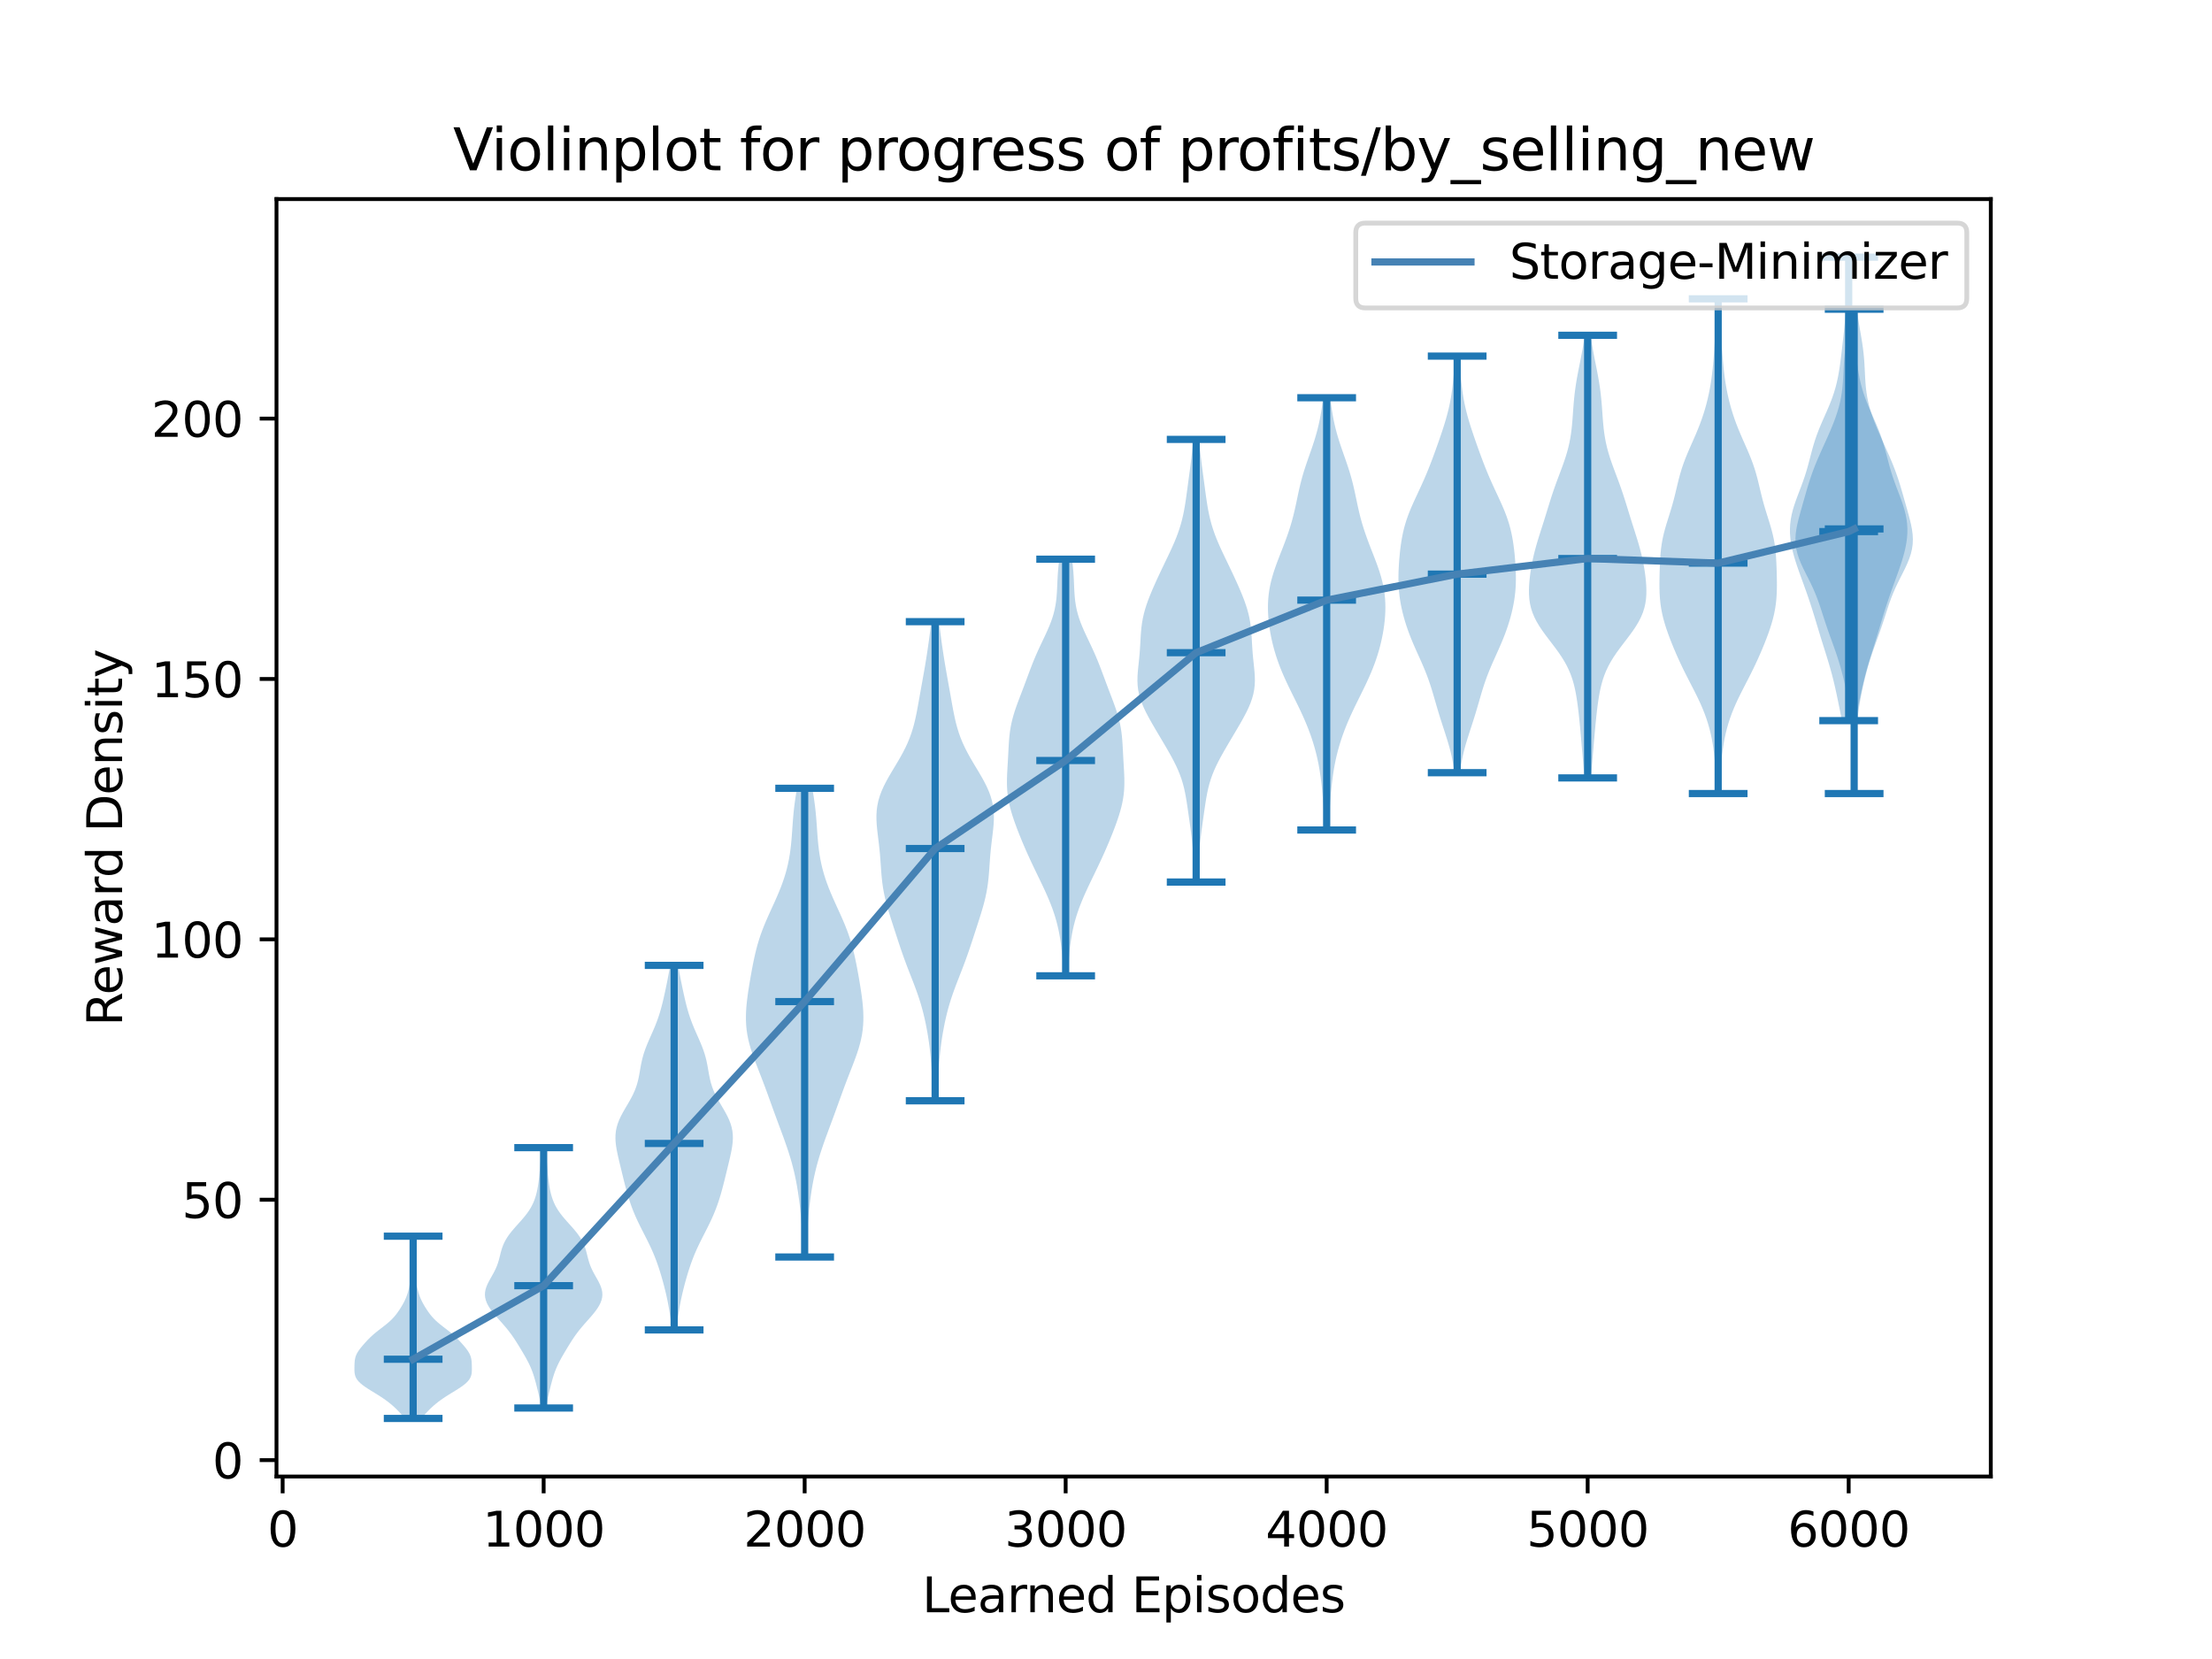 <?xml version="1.0" encoding="utf-8" standalone="no"?>
<!DOCTYPE svg PUBLIC "-//W3C//DTD SVG 1.1//EN"
  "http://www.w3.org/Graphics/SVG/1.1/DTD/svg11.dtd">
<svg xmlns:xlink="http://www.w3.org/1999/xlink" width="460.8pt" height="345.6pt" viewBox="0 0 460.8 345.6" xmlns="http://www.w3.org/2000/svg" version="1.1">
 <defs>
  <style type="text/css">*{stroke-linejoin: round; stroke-linecap: butt}</style>
 </defs>
 <g id="figure_1">
  <g id="patch_1">
   <path d="M 0 345.6 
L 460.8 345.6 
L 460.8 0 
L 0 0 
z
" style="fill: #ffffff"/>
  </g>
  <g id="axes_1">
   <g id="patch_2">
    <path d="M 57.6 307.584 
L 414.72 307.584 
L 414.72 41.472 
L 57.6 41.472 
z
" style="fill: #ffffff"/>
   </g>
   <g id="PolyCollection_1">
    <path d="M 87.829 295.488 
L 84.304 295.488 
L 84.004 295.104 
L 83.684 294.721 
L 83.344 294.337 
L 82.984 293.954 
L 82.605 293.57 
L 82.203 293.187 
L 81.778 292.803 
L 81.325 292.42 
L 80.842 292.036 
L 80.326 291.653 
L 79.778 291.269 
L 79.198 290.886 
L 78.592 290.502 
L 77.97 290.119 
L 77.344 289.735 
L 76.73 289.352 
L 76.146 288.968 
L 75.61 288.584 
L 75.136 288.201 
L 74.737 287.817 
L 74.418 287.434 
L 74.18 287.05 
L 74.015 286.667 
L 73.913 286.283 
L 73.859 285.9 
L 73.837 285.516 
L 73.833 285.133 
L 73.837 284.749 
L 73.846 284.366 
L 73.861 283.982 
L 73.887 283.599 
L 73.935 283.215 
L 74.015 282.831 
L 74.134 282.448 
L 74.299 282.064 
L 74.509 281.681 
L 74.76 281.297 
L 75.044 280.914 
L 75.352 280.53 
L 75.678 280.147 
L 76.016 279.763 
L 76.366 279.38 
L 76.73 278.996 
L 77.114 278.613 
L 77.524 278.229 
L 77.961 277.846 
L 78.426 277.462 
L 78.912 277.079 
L 79.411 276.695 
L 79.91 276.311 
L 80.396 275.928 
L 80.858 275.544 
L 81.288 275.161 
L 81.682 274.777 
L 82.04 274.394 
L 82.365 274.01 
L 82.664 273.627 
L 82.941 273.243 
L 83.201 272.86 
L 83.449 272.476 
L 83.684 272.093 
L 83.907 271.709 
L 84.116 271.326 
L 84.309 270.942 
L 84.485 270.559 
L 84.644 270.175 
L 84.787 269.791 
L 84.913 269.408 
L 85.025 269.024 
L 85.123 268.641 
L 85.209 268.257 
L 85.284 267.874 
L 85.348 267.49 
L 85.401 267.107 
L 85.445 266.723 
L 85.481 266.34 
L 85.509 265.956 
L 85.531 265.573 
L 85.548 265.189 
L 85.563 264.806 
L 85.575 264.422 
L 85.588 264.039 
L 85.601 263.655 
L 85.616 263.271 
L 85.634 262.888 
L 85.655 262.504 
L 85.679 262.121 
L 85.705 261.737 
L 85.733 261.354 
L 85.761 260.97 
L 85.787 260.587 
L 85.81 260.203 
L 85.83 259.82 
L 85.846 259.436 
L 85.857 259.053 
L 85.867 258.669 
L 85.874 258.286 
L 85.881 257.902 
L 85.89 257.518 
L 86.243 257.518 
L 86.243 257.518 
L 86.251 257.902 
L 86.259 258.286 
L 86.266 258.669 
L 86.275 259.053 
L 86.287 259.436 
L 86.303 259.82 
L 86.323 260.203 
L 86.346 260.587 
L 86.372 260.97 
L 86.4 261.354 
L 86.428 261.737 
L 86.454 262.121 
L 86.478 262.504 
L 86.499 262.888 
L 86.517 263.271 
L 86.532 263.655 
L 86.545 264.039 
L 86.557 264.422 
L 86.57 264.806 
L 86.584 265.189 
L 86.602 265.573 
L 86.624 265.956 
L 86.652 266.34 
L 86.688 266.723 
L 86.732 267.107 
L 86.785 267.49 
L 86.849 267.874 
L 86.923 268.257 
L 87.009 268.641 
L 87.108 269.024 
L 87.22 269.408 
L 87.346 269.791 
L 87.488 270.175 
L 87.648 270.559 
L 87.824 270.942 
L 88.017 271.326 
L 88.226 271.709 
L 88.449 272.093 
L 88.684 272.476 
L 88.931 272.86 
L 89.192 273.243 
L 89.469 273.627 
L 89.767 274.01 
L 90.093 274.394 
L 90.451 274.777 
L 90.844 275.161 
L 91.274 275.544 
L 91.737 275.928 
L 92.223 276.311 
L 92.722 276.695 
L 93.221 277.079 
L 93.707 277.462 
L 94.172 277.846 
L 94.609 278.229 
L 95.018 278.613 
L 95.403 278.996 
L 95.767 279.38 
L 96.117 279.763 
L 96.455 280.147 
L 96.781 280.53 
L 97.089 280.914 
L 97.373 281.297 
L 97.624 281.681 
L 97.834 282.064 
L 97.999 282.448 
L 98.118 282.831 
L 98.198 283.215 
L 98.246 283.599 
L 98.272 283.982 
L 98.286 284.366 
L 98.295 284.749 
L 98.3 285.133 
L 98.296 285.516 
L 98.274 285.9 
L 98.22 286.283 
L 98.117 286.667 
L 97.953 287.05 
L 97.715 287.434 
L 97.396 287.817 
L 96.997 288.201 
L 96.523 288.584 
L 95.987 288.968 
L 95.403 289.352 
L 94.789 289.735 
L 94.163 290.119 
L 93.541 290.502 
L 92.935 290.886 
L 92.355 291.269 
L 91.807 291.653 
L 91.291 292.036 
L 90.808 292.42 
L 90.355 292.803 
L 89.929 293.187 
L 89.528 293.57 
L 89.149 293.954 
L 88.789 294.337 
L 88.449 294.721 
L 88.129 295.104 
L 87.829 295.488 
z
" clip-path="url(#p1e30cbee09)" style="fill: #1f77b4; fill-opacity: 0.3"/>
   </g>
   <g id="PolyCollection_2">
    <path d="M 113.727 293.318 
L 112.778 293.318 
L 112.688 292.77 
L 112.588 292.223 
L 112.479 291.675 
L 112.362 291.127 
L 112.238 290.579 
L 112.109 290.031 
L 111.976 289.483 
L 111.84 288.935 
L 111.7 288.387 
L 111.556 287.839 
L 111.403 287.291 
L 111.241 286.744 
L 111.063 286.196 
L 110.868 285.648 
L 110.652 285.1 
L 110.414 284.552 
L 110.154 284.004 
L 109.873 283.456 
L 109.575 282.908 
L 109.264 282.36 
L 108.944 281.812 
L 108.619 281.265 
L 108.289 280.717 
L 107.954 280.169 
L 107.613 279.621 
L 107.261 279.073 
L 106.894 278.525 
L 106.507 277.977 
L 106.097 277.429 
L 105.663 276.881 
L 105.207 276.333 
L 104.733 275.785 
L 104.248 275.238 
L 103.761 274.69 
L 103.283 274.142 
L 102.825 273.594 
L 102.398 273.046 
L 102.013 272.498 
L 101.68 271.95 
L 101.407 271.402 
L 101.203 270.854 
L 101.072 270.306 
L 101.019 269.759 
L 101.043 269.211 
L 101.141 268.663 
L 101.308 268.115 
L 101.531 267.567 
L 101.8 267.019 
L 102.097 266.471 
L 102.407 265.923 
L 102.714 265.375 
L 103.005 264.827 
L 103.271 264.28 
L 103.504 263.732 
L 103.705 263.184 
L 103.876 262.636 
L 104.025 262.088 
L 104.163 261.54 
L 104.3 260.992 
L 104.449 260.444 
L 104.622 259.896 
L 104.827 259.348 
L 105.073 258.801 
L 105.364 258.253 
L 105.702 257.705 
L 106.085 257.157 
L 106.509 256.609 
L 106.965 256.061 
L 107.445 255.513 
L 107.936 254.965 
L 108.427 254.417 
L 108.906 253.869 
L 109.361 253.322 
L 109.786 252.774 
L 110.172 252.226 
L 110.517 251.678 
L 110.82 251.13 
L 111.084 250.582 
L 111.31 250.034 
L 111.503 249.486 
L 111.667 248.938 
L 111.807 248.39 
L 111.926 247.843 
L 112.028 247.295 
L 112.115 246.747 
L 112.191 246.199 
L 112.257 245.651 
L 112.316 245.103 
L 112.369 244.555 
L 112.419 244.007 
L 112.468 243.459 
L 112.516 242.911 
L 112.565 242.364 
L 112.616 241.816 
L 112.668 241.268 
L 112.722 240.72 
L 112.776 240.172 
L 112.829 239.624 
L 112.882 239.076 
L 113.623 239.076 
L 113.623 239.076 
L 113.675 239.624 
L 113.729 240.172 
L 113.783 240.72 
L 113.836 241.268 
L 113.889 241.816 
L 113.939 242.364 
L 113.989 242.911 
L 114.037 243.459 
L 114.086 244.007 
L 114.136 244.555 
L 114.189 245.103 
L 114.248 245.651 
L 114.314 246.199 
L 114.389 246.747 
L 114.477 247.295 
L 114.579 247.843 
L 114.698 248.39 
L 114.838 248.938 
L 115.002 249.486 
L 115.195 250.034 
L 115.421 250.582 
L 115.684 251.13 
L 115.988 251.678 
L 116.333 252.226 
L 116.719 252.774 
L 117.143 253.322 
L 117.599 253.869 
L 118.078 254.417 
L 118.569 254.965 
L 119.06 255.513 
L 119.54 256.061 
L 119.996 256.609 
L 120.42 257.157 
L 120.802 257.705 
L 121.14 258.253 
L 121.431 258.801 
L 121.677 259.348 
L 121.883 259.896 
L 122.055 260.444 
L 122.205 260.992 
L 122.342 261.54 
L 122.479 262.088 
L 122.629 262.636 
L 122.8 263.184 
L 123.001 263.732 
L 123.234 264.28 
L 123.499 264.827 
L 123.79 265.375 
L 124.098 265.923 
L 124.408 266.471 
L 124.705 267.019 
L 124.973 267.567 
L 125.197 268.115 
L 125.363 268.663 
L 125.462 269.211 
L 125.486 269.759 
L 125.433 270.306 
L 125.302 270.854 
L 125.097 271.402 
L 124.825 271.95 
L 124.492 272.498 
L 124.106 273.046 
L 123.679 273.594 
L 123.221 274.142 
L 122.743 274.69 
L 122.257 275.238 
L 121.772 275.785 
L 121.298 276.333 
L 120.841 276.881 
L 120.408 277.429 
L 119.998 277.977 
L 119.611 278.525 
L 119.244 279.073 
L 118.892 279.621 
L 118.551 280.169 
L 118.216 280.717 
L 117.886 281.265 
L 117.56 281.812 
L 117.24 282.36 
L 116.929 282.908 
L 116.632 283.456 
L 116.351 284.004 
L 116.091 284.552 
L 115.853 285.1 
L 115.637 285.648 
L 115.441 286.196 
L 115.264 286.744 
L 115.101 287.291 
L 114.949 287.839 
L 114.804 288.387 
L 114.665 288.935 
L 114.529 289.483 
L 114.396 290.031 
L 114.267 290.579 
L 114.143 291.127 
L 114.026 291.675 
L 113.917 292.223 
L 113.817 292.77 
L 113.727 293.318 
z
" clip-path="url(#p1e30cbee09)" style="fill: #1f77b4; fill-opacity: 0.3"/>
   </g>
   <g id="PolyCollection_3">
    <path d="M 140.926 277.046 
L 139.95 277.046 
L 139.872 276.279 
L 139.784 275.512 
L 139.687 274.744 
L 139.581 273.977 
L 139.463 273.21 
L 139.334 272.443 
L 139.194 271.676 
L 139.043 270.909 
L 138.88 270.142 
L 138.705 269.375 
L 138.521 268.608 
L 138.326 267.841 
L 138.122 267.074 
L 137.908 266.307 
L 137.683 265.54 
L 137.448 264.773 
L 137.199 264.006 
L 136.936 263.239 
L 136.656 262.472 
L 136.357 261.704 
L 136.039 260.937 
L 135.701 260.17 
L 135.344 259.403 
L 134.972 258.636 
L 134.587 257.869 
L 134.196 257.102 
L 133.804 256.335 
L 133.417 255.568 
L 133.04 254.801 
L 132.678 254.034 
L 132.334 253.267 
L 132.011 252.5 
L 131.708 251.733 
L 131.427 250.966 
L 131.165 250.199 
L 130.921 249.431 
L 130.693 248.664 
L 130.477 247.897 
L 130.272 247.13 
L 130.075 246.363 
L 129.884 245.596 
L 129.696 244.829 
L 129.509 244.062 
L 129.323 243.295 
L 129.138 242.528 
L 128.954 241.761 
L 128.776 240.994 
L 128.608 240.227 
L 128.458 239.46 
L 128.333 238.693 
L 128.245 237.926 
L 128.205 237.159 
L 128.221 236.391 
L 128.302 235.624 
L 128.455 234.857 
L 128.68 234.09 
L 128.973 233.323 
L 129.329 232.556 
L 129.733 231.789 
L 130.17 231.022 
L 130.622 230.255 
L 131.07 229.488 
L 131.496 228.721 
L 131.887 227.954 
L 132.23 227.187 
L 132.523 226.42 
L 132.764 225.653 
L 132.96 224.886 
L 133.121 224.118 
L 133.26 223.351 
L 133.392 222.584 
L 133.531 221.817 
L 133.69 221.05 
L 133.876 220.283 
L 134.097 219.516 
L 134.353 218.749 
L 134.64 217.982 
L 134.954 217.215 
L 135.286 216.448 
L 135.626 215.681 
L 135.965 214.914 
L 136.295 214.147 
L 136.608 213.38 
L 136.902 212.613 
L 137.172 211.846 
L 137.42 211.078 
L 137.646 210.311 
L 137.854 209.544 
L 138.047 208.777 
L 138.229 208.01 
L 138.402 207.243 
L 138.568 206.476 
L 138.73 205.709 
L 138.889 204.942 
L 139.044 204.175 
L 139.194 203.408 
L 139.339 202.641 
L 139.477 201.874 
L 139.608 201.107 
L 141.269 201.107 
L 141.269 201.107 
L 141.399 201.874 
L 141.538 202.641 
L 141.683 203.408 
L 141.833 204.175 
L 141.988 204.942 
L 142.146 205.709 
L 142.308 206.476 
L 142.475 207.243 
L 142.648 208.01 
L 142.829 208.777 
L 143.022 209.544 
L 143.23 210.311 
L 143.457 211.078 
L 143.704 211.846 
L 143.975 212.613 
L 144.268 213.38 
L 144.582 214.147 
L 144.912 214.914 
L 145.251 215.681 
L 145.591 216.448 
L 145.923 217.215 
L 146.236 217.982 
L 146.524 218.749 
L 146.78 219.516 
L 147 220.283 
L 147.187 221.05 
L 147.345 221.817 
L 147.484 222.584 
L 147.616 223.351 
L 147.756 224.118 
L 147.917 224.886 
L 148.113 225.653 
L 148.354 226.42 
L 148.646 227.187 
L 148.99 227.954 
L 149.38 228.721 
L 149.807 229.488 
L 150.255 230.255 
L 150.707 231.022 
L 151.144 231.789 
L 151.548 232.556 
L 151.903 233.323 
L 152.197 234.09 
L 152.422 234.857 
L 152.574 235.624 
L 152.656 236.391 
L 152.672 237.159 
L 152.631 237.926 
L 152.543 238.693 
L 152.419 239.46 
L 152.268 240.227 
L 152.101 240.994 
L 151.922 241.761 
L 151.739 242.528 
L 151.553 243.295 
L 151.367 244.062 
L 151.181 244.829 
L 150.993 245.596 
L 150.801 246.363 
L 150.604 247.13 
L 150.399 247.897 
L 150.184 248.664 
L 149.956 249.431 
L 149.712 250.199 
L 149.45 250.966 
L 149.168 251.733 
L 148.866 252.5 
L 148.543 253.267 
L 148.199 254.034 
L 147.837 254.801 
L 147.46 255.568 
L 147.072 256.335 
L 146.68 257.102 
L 146.289 257.869 
L 145.905 258.636 
L 145.532 259.403 
L 145.176 260.17 
L 144.838 260.937 
L 144.519 261.704 
L 144.221 262.472 
L 143.941 263.239 
L 143.677 264.006 
L 143.429 264.773 
L 143.193 265.54 
L 142.969 266.307 
L 142.755 267.074 
L 142.55 267.841 
L 142.356 268.608 
L 142.171 269.375 
L 141.997 270.142 
L 141.834 270.909 
L 141.682 271.676 
L 141.542 272.443 
L 141.413 273.21 
L 141.296 273.977 
L 141.189 274.744 
L 141.092 275.512 
L 141.005 276.279 
L 140.926 277.046 
z
" clip-path="url(#p1e30cbee09)" style="fill: #1f77b4; fill-opacity: 0.3"/>
   </g>
   <g id="PolyCollection_4">
    <path d="M 167.898 261.858 
L 167.351 261.858 
L 167.315 260.872 
L 167.275 259.885 
L 167.23 258.899 
L 167.179 257.913 
L 167.121 256.927 
L 167.055 255.941 
L 166.981 254.954 
L 166.899 253.968 
L 166.807 252.982 
L 166.706 251.996 
L 166.595 251.009 
L 166.472 250.023 
L 166.337 249.037 
L 166.189 248.051 
L 166.024 247.065 
L 165.842 246.078 
L 165.641 245.092 
L 165.42 244.106 
L 165.176 243.12 
L 164.912 242.133 
L 164.626 241.147 
L 164.32 240.161 
L 163.996 239.175 
L 163.657 238.189 
L 163.305 237.202 
L 162.946 236.216 
L 162.581 235.23 
L 162.214 234.244 
L 161.848 233.257 
L 161.484 232.271 
L 161.124 231.285 
L 160.767 230.299 
L 160.411 229.313 
L 160.055 228.326 
L 159.696 227.34 
L 159.332 226.354 
L 158.96 225.368 
L 158.582 224.381 
L 158.198 223.395 
L 157.813 222.409 
L 157.432 221.423 
L 157.063 220.437 
L 156.714 219.45 
L 156.394 218.464 
L 156.11 217.478 
L 155.87 216.492 
L 155.677 215.505 
L 155.533 214.519 
L 155.439 213.533 
L 155.393 212.547 
L 155.391 211.561 
L 155.427 210.574 
L 155.497 209.588 
L 155.596 208.602 
L 155.717 207.616 
L 155.855 206.629 
L 156.006 205.643 
L 156.167 204.657 
L 156.336 203.671 
L 156.511 202.685 
L 156.693 201.698 
L 156.884 200.712 
L 157.087 199.726 
L 157.307 198.74 
L 157.547 197.754 
L 157.813 196.767 
L 158.108 195.781 
L 158.433 194.795 
L 158.79 193.809 
L 159.177 192.822 
L 159.589 191.836 
L 160.021 190.85 
L 160.466 189.864 
L 160.917 188.878 
L 161.365 187.891 
L 161.804 186.905 
L 162.225 185.919 
L 162.624 184.933 
L 162.994 183.946 
L 163.334 182.96 
L 163.64 181.974 
L 163.911 180.988 
L 164.146 180.002 
L 164.348 179.015 
L 164.518 178.029 
L 164.658 177.043 
L 164.774 176.057 
L 164.869 175.07 
L 164.95 174.084 
L 165.021 173.098 
L 165.09 172.112 
L 165.161 171.126 
L 165.241 170.139 
L 165.333 169.153 
L 165.441 168.167 
L 165.565 167.181 
L 165.706 166.194 
L 165.862 165.208 
L 166.03 164.222 
L 169.218 164.222 
L 169.218 164.222 
L 169.386 165.208 
L 169.542 166.194 
L 169.683 167.181 
L 169.808 168.167 
L 169.915 169.153 
L 170.008 170.139 
L 170.087 171.126 
L 170.159 172.112 
L 170.227 173.098 
L 170.299 174.084 
L 170.379 175.07 
L 170.474 176.057 
L 170.59 177.043 
L 170.731 178.029 
L 170.9 179.015 
L 171.102 180.002 
L 171.338 180.988 
L 171.609 181.974 
L 171.915 182.96 
L 172.254 183.946 
L 172.625 184.933 
L 173.023 185.919 
L 173.445 186.905 
L 173.883 187.891 
L 174.331 188.878 
L 174.782 189.864 
L 175.227 190.85 
L 175.66 191.836 
L 176.072 192.822 
L 176.458 193.809 
L 176.815 194.795 
L 177.141 195.781 
L 177.436 196.767 
L 177.701 197.754 
L 177.942 198.74 
L 178.161 199.726 
L 178.365 200.712 
L 178.556 201.698 
L 178.738 202.685 
L 178.913 203.671 
L 179.081 204.657 
L 179.242 205.643 
L 179.394 206.629 
L 179.532 207.616 
L 179.653 208.602 
L 179.751 209.588 
L 179.821 210.574 
L 179.858 211.561 
L 179.855 212.547 
L 179.809 213.533 
L 179.715 214.519 
L 179.572 215.505 
L 179.379 216.492 
L 179.138 217.478 
L 178.855 218.464 
L 178.534 219.45 
L 178.185 220.437 
L 177.816 221.423 
L 177.435 222.409 
L 177.05 223.395 
L 176.667 224.381 
L 176.288 225.368 
L 175.917 226.354 
L 175.552 227.34 
L 175.193 228.326 
L 174.837 229.313 
L 174.481 230.299 
L 174.124 231.285 
L 173.764 232.271 
L 173.401 233.257 
L 173.035 234.244 
L 172.668 235.23 
L 172.303 236.216 
L 171.943 237.202 
L 171.592 238.189 
L 171.253 239.175 
L 170.929 240.161 
L 170.623 241.147 
L 170.337 242.133 
L 170.072 243.12 
L 169.829 244.106 
L 169.607 245.092 
L 169.406 246.078 
L 169.224 247.065 
L 169.06 248.051 
L 168.911 249.037 
L 168.776 250.023 
L 168.654 251.009 
L 168.542 251.996 
L 168.441 252.982 
L 168.35 253.968 
L 168.267 254.954 
L 168.193 255.941 
L 168.128 256.927 
L 168.07 257.913 
L 168.019 258.899 
L 167.973 259.885 
L 167.933 260.872 
L 167.898 261.858 
z
" clip-path="url(#p1e30cbee09)" style="fill: #1f77b4; fill-opacity: 0.3"/>
   </g>
   <g id="PolyCollection_5">
    <path d="M 195.268 229.313 
L 194.352 229.313 
L 194.309 228.304 
L 194.267 227.296 
L 194.227 226.288 
L 194.185 225.28 
L 194.141 224.272 
L 194.09 223.264 
L 194.03 222.256 
L 193.959 221.247 
L 193.874 220.239 
L 193.774 219.231 
L 193.657 218.223 
L 193.525 217.215 
L 193.376 216.207 
L 193.211 215.199 
L 193.029 214.191 
L 192.83 213.182 
L 192.612 212.174 
L 192.372 211.166 
L 192.11 210.158 
L 191.823 209.15 
L 191.51 208.142 
L 191.173 207.134 
L 190.813 206.125 
L 190.436 205.117 
L 190.048 204.109 
L 189.653 203.101 
L 189.26 202.093 
L 188.873 201.085 
L 188.497 200.077 
L 188.134 199.068 
L 187.782 198.06 
L 187.441 197.052 
L 187.108 196.044 
L 186.778 195.036 
L 186.45 194.028 
L 186.123 193.02 
L 185.797 192.012 
L 185.475 191.003 
L 185.163 189.995 
L 184.866 188.987 
L 184.592 187.979 
L 184.346 186.971 
L 184.132 185.963 
L 183.953 184.955 
L 183.808 183.946 
L 183.694 182.938 
L 183.603 181.93 
L 183.528 180.922 
L 183.459 179.914 
L 183.387 178.906 
L 183.305 177.898 
L 183.21 176.889 
L 183.099 175.881 
L 182.978 174.873 
L 182.853 173.865 
L 182.737 172.857 
L 182.642 171.849 
L 182.583 170.841 
L 182.577 169.832 
L 182.634 168.824 
L 182.767 167.816 
L 182.981 166.808 
L 183.278 165.8 
L 183.655 164.792 
L 184.105 163.784 
L 184.617 162.776 
L 185.177 161.767 
L 185.768 160.759 
L 186.374 159.751 
L 186.977 158.743 
L 187.563 157.735 
L 188.117 156.727 
L 188.63 155.719 
L 189.095 154.71 
L 189.508 153.702 
L 189.871 152.694 
L 190.186 151.686 
L 190.459 150.678 
L 190.699 149.67 
L 190.912 148.662 
L 191.107 147.653 
L 191.291 146.645 
L 191.471 145.637 
L 191.65 144.629 
L 191.829 143.621 
L 192.01 142.613 
L 192.191 141.605 
L 192.372 140.597 
L 192.549 139.588 
L 192.722 138.58 
L 192.889 137.572 
L 193.049 136.564 
L 193.203 135.556 
L 193.351 134.548 
L 193.492 133.54 
L 193.628 132.531 
L 193.759 131.523 
L 193.885 130.515 
L 194.005 129.507 
L 195.616 129.507 
L 195.616 129.507 
L 195.735 130.515 
L 195.861 131.523 
L 195.992 132.531 
L 196.128 133.54 
L 196.27 134.548 
L 196.417 135.556 
L 196.571 136.564 
L 196.732 137.572 
L 196.898 138.58 
L 197.071 139.588 
L 197.249 140.597 
L 197.429 141.605 
L 197.61 142.613 
L 197.791 143.621 
L 197.971 144.629 
L 198.149 145.637 
L 198.329 146.645 
L 198.513 147.653 
L 198.709 148.662 
L 198.922 149.67 
L 199.161 150.678 
L 199.434 151.686 
L 199.75 152.694 
L 200.112 153.702 
L 200.526 154.71 
L 200.991 155.719 
L 201.504 156.727 
L 202.058 157.735 
L 202.643 158.743 
L 203.246 159.751 
L 203.852 160.759 
L 204.443 161.767 
L 205.003 162.776 
L 205.515 163.784 
L 205.965 164.792 
L 206.343 165.8 
L 206.639 166.808 
L 206.853 167.816 
L 206.986 168.824 
L 207.044 169.832 
L 207.037 170.841 
L 206.979 171.849 
L 206.884 172.857 
L 206.767 173.865 
L 206.642 174.873 
L 206.521 175.881 
L 206.411 176.889 
L 206.315 177.898 
L 206.233 178.906 
L 206.162 179.914 
L 206.093 180.922 
L 206.017 181.93 
L 205.927 182.938 
L 205.812 183.946 
L 205.667 184.955 
L 205.488 185.963 
L 205.275 186.971 
L 205.029 187.979 
L 204.754 188.987 
L 204.457 189.995 
L 204.145 191.003 
L 203.824 192.012 
L 203.498 193.02 
L 203.17 194.028 
L 202.842 195.036 
L 202.513 196.044 
L 202.179 197.052 
L 201.838 198.06 
L 201.487 199.068 
L 201.123 200.077 
L 200.747 201.085 
L 200.36 202.093 
L 199.967 203.101 
L 199.573 204.109 
L 199.184 205.117 
L 198.807 206.125 
L 198.448 207.134 
L 198.111 208.142 
L 197.798 209.15 
L 197.51 210.158 
L 197.248 211.166 
L 197.009 212.174 
L 196.79 213.182 
L 196.591 214.191 
L 196.409 215.199 
L 196.244 216.207 
L 196.095 217.215 
L 195.963 218.223 
L 195.847 219.231 
L 195.746 220.239 
L 195.661 221.247 
L 195.59 222.256 
L 195.531 223.264 
L 195.48 224.272 
L 195.435 225.28 
L 195.394 226.288 
L 195.353 227.296 
L 195.312 228.304 
L 195.268 229.313 
z
" clip-path="url(#p1e30cbee09)" style="fill: #1f77b4; fill-opacity: 0.3"/>
   </g>
   <g id="PolyCollection_6">
    <path d="M 222.405 203.276 
L 221.587 203.276 
L 221.533 202.4 
L 221.475 201.523 
L 221.411 200.646 
L 221.341 199.77 
L 221.262 198.893 
L 221.172 198.016 
L 221.07 197.14 
L 220.953 196.263 
L 220.819 195.387 
L 220.665 194.51 
L 220.489 193.633 
L 220.288 192.757 
L 220.062 191.88 
L 219.809 191.003 
L 219.529 190.127 
L 219.222 189.25 
L 218.89 188.373 
L 218.536 187.497 
L 218.161 186.62 
L 217.769 185.744 
L 217.363 184.867 
L 216.948 183.99 
L 216.527 183.114 
L 216.103 182.237 
L 215.68 181.36 
L 215.26 180.484 
L 214.846 179.607 
L 214.439 178.73 
L 214.04 177.854 
L 213.651 176.977 
L 213.272 176.1 
L 212.902 175.224 
L 212.543 174.347 
L 212.194 173.471 
L 211.855 172.594 
L 211.53 171.717 
L 211.219 170.841 
L 210.928 169.964 
L 210.66 169.087 
L 210.42 168.211 
L 210.214 167.334 
L 210.045 166.457 
L 209.917 165.581 
L 209.828 164.704 
L 209.778 163.828 
L 209.762 162.951 
L 209.774 162.074 
L 209.807 161.198 
L 209.852 160.321 
L 209.903 159.444 
L 209.954 158.568 
L 210.003 157.691 
L 210.049 156.814 
L 210.094 155.938 
L 210.144 155.061 
L 210.205 154.184 
L 210.284 153.308 
L 210.388 152.431 
L 210.524 151.555 
L 210.695 150.678 
L 210.903 149.801 
L 211.146 148.925 
L 211.421 148.048 
L 211.721 147.171 
L 212.039 146.295 
L 212.37 145.418 
L 212.705 144.541 
L 213.04 143.665 
L 213.371 142.788 
L 213.699 141.911 
L 214.025 141.035 
L 214.35 140.158 
L 214.681 139.282 
L 215.02 138.405 
L 215.373 137.528 
L 215.741 136.652 
L 216.127 135.775 
L 216.527 134.898 
L 216.939 134.022 
L 217.355 133.145 
L 217.769 132.268 
L 218.17 131.392 
L 218.549 130.515 
L 218.898 129.639 
L 219.209 128.762 
L 219.476 127.885 
L 219.696 127.009 
L 219.871 126.132 
L 220.003 125.255 
L 220.098 124.379 
L 220.165 123.502 
L 220.213 122.625 
L 220.251 121.749 
L 220.289 120.872 
L 220.335 119.995 
L 220.394 119.119 
L 220.47 118.242 
L 220.564 117.366 
L 220.675 116.489 
L 223.317 116.489 
L 223.317 116.489 
L 223.428 117.366 
L 223.522 118.242 
L 223.598 119.119 
L 223.657 119.995 
L 223.703 120.872 
L 223.741 121.749 
L 223.779 122.625 
L 223.827 123.502 
L 223.894 124.379 
L 223.989 125.255 
L 224.121 126.132 
L 224.296 127.009 
L 224.517 127.885 
L 224.783 128.762 
L 225.094 129.639 
L 225.443 130.515 
L 225.822 131.392 
L 226.224 132.268 
L 226.637 133.145 
L 227.054 134.022 
L 227.465 134.898 
L 227.866 135.775 
L 228.251 136.652 
L 228.619 137.528 
L 228.972 138.405 
L 229.312 139.282 
L 229.642 140.158 
L 229.968 141.035 
L 230.293 141.911 
L 230.621 142.788 
L 230.953 143.665 
L 231.288 144.541 
L 231.623 145.418 
L 231.953 146.295 
L 232.272 147.171 
L 232.572 148.048 
L 232.846 148.925 
L 233.089 149.801 
L 233.297 150.678 
L 233.468 151.555 
L 233.604 152.431 
L 233.709 153.308 
L 233.788 154.184 
L 233.848 155.061 
L 233.898 155.938 
L 233.943 156.814 
L 233.989 157.691 
L 234.038 158.568 
L 234.089 159.444 
L 234.14 160.321 
L 234.186 161.198 
L 234.218 162.074 
L 234.23 162.951 
L 234.214 163.828 
L 234.164 164.704 
L 234.075 165.581 
L 233.947 166.457 
L 233.778 167.334 
L 233.572 168.211 
L 233.333 169.087 
L 233.065 169.964 
L 232.773 170.841 
L 232.463 171.717 
L 232.137 172.594 
L 231.799 173.471 
L 231.449 174.347 
L 231.09 175.224 
L 230.72 176.1 
L 230.341 176.977 
L 229.952 177.854 
L 229.554 178.73 
L 229.147 179.607 
L 228.732 180.484 
L 228.312 181.36 
L 227.889 182.237 
L 227.465 183.114 
L 227.044 183.99 
L 226.629 184.867 
L 226.224 185.744 
L 225.832 186.62 
L 225.457 187.497 
L 225.102 188.373 
L 224.77 189.25 
L 224.464 190.127 
L 224.184 191.003 
L 223.93 191.88 
L 223.704 192.757 
L 223.504 193.633 
L 223.327 194.51 
L 223.173 195.387 
L 223.039 196.263 
L 222.922 197.14 
L 222.82 198.016 
L 222.731 198.893 
L 222.652 199.77 
L 222.581 200.646 
L 222.517 201.523 
L 222.459 202.4 
L 222.405 203.276 
z
" clip-path="url(#p1e30cbee09)" style="fill: #1f77b4; fill-opacity: 0.3"/>
   </g>
   <g id="PolyCollection_7">
    <path d="M 249.565 183.749 
L 248.799 183.749 
L 248.763 182.818 
L 248.729 181.886 
L 248.694 180.955 
L 248.656 180.023 
L 248.613 179.092 
L 248.561 178.161 
L 248.499 177.229 
L 248.424 176.298 
L 248.336 175.366 
L 248.235 174.435 
L 248.122 173.503 
L 248 172.572 
L 247.872 171.641 
L 247.741 170.709 
L 247.608 169.778 
L 247.475 168.846 
L 247.339 167.915 
L 247.196 166.983 
L 247.041 166.052 
L 246.866 165.121 
L 246.662 164.189 
L 246.42 163.258 
L 246.136 162.326 
L 245.806 161.395 
L 245.428 160.463 
L 245.005 159.532 
L 244.544 158.601 
L 244.05 157.669 
L 243.531 156.738 
L 242.996 155.806 
L 242.45 154.875 
L 241.898 153.943 
L 241.344 153.012 
L 240.793 152.081 
L 240.247 151.149 
L 239.713 150.218 
L 239.199 149.286 
L 238.713 148.355 
L 238.267 147.423 
L 237.874 146.492 
L 237.543 145.56 
L 237.283 144.629 
L 237.099 143.698 
L 236.989 142.766 
L 236.948 141.835 
L 236.965 140.903 
L 237.026 139.972 
L 237.113 139.04 
L 237.212 138.109 
L 237.309 137.178 
L 237.396 136.246 
L 237.468 135.315 
L 237.526 134.383 
L 237.577 133.452 
L 237.63 132.52 
L 237.697 131.589 
L 237.787 130.658 
L 237.912 129.726 
L 238.077 128.795 
L 238.286 127.863 
L 238.54 126.932 
L 238.834 126 
L 239.164 125.069 
L 239.523 124.138 
L 239.906 123.206 
L 240.306 122.275 
L 240.721 121.343 
L 241.146 120.412 
L 241.58 119.48 
L 242.021 118.549 
L 242.467 117.618 
L 242.915 116.686 
L 243.362 115.755 
L 243.802 114.823 
L 244.229 113.892 
L 244.637 112.96 
L 245.02 112.029 
L 245.373 111.098 
L 245.693 110.166 
L 245.979 109.235 
L 246.23 108.303 
L 246.45 107.372 
L 246.641 106.44 
L 246.809 105.509 
L 246.959 104.578 
L 247.096 103.646 
L 247.226 102.715 
L 247.351 101.783 
L 247.476 100.852 
L 247.6 99.92 
L 247.725 98.989 
L 247.849 98.058 
L 247.971 97.126 
L 248.089 96.195 
L 248.202 95.263 
L 248.309 94.332 
L 248.409 93.4 
L 248.503 92.469 
L 248.59 91.538 
L 249.774 91.538 
L 249.774 91.538 
L 249.861 92.469 
L 249.955 93.4 
L 250.055 94.332 
L 250.162 95.263 
L 250.275 96.195 
L 250.393 97.126 
L 250.515 98.058 
L 250.639 98.989 
L 250.764 99.92 
L 250.888 100.852 
L 251.013 101.783 
L 251.138 102.715 
L 251.268 103.646 
L 251.405 104.578 
L 251.555 105.509 
L 251.723 106.44 
L 251.914 107.372 
L 252.134 108.303 
L 252.385 109.235 
L 252.671 110.166 
L 252.991 111.098 
L 253.344 112.029 
L 253.727 112.96 
L 254.135 113.892 
L 254.562 114.823 
L 255.002 115.755 
L 255.449 116.686 
L 255.897 117.618 
L 256.343 118.549 
L 256.784 119.48 
L 257.218 120.412 
L 257.644 121.343 
L 258.058 122.275 
L 258.458 123.206 
L 258.841 124.138 
L 259.2 125.069 
L 259.53 126 
L 259.824 126.932 
L 260.078 127.863 
L 260.287 128.795 
L 260.452 129.726 
L 260.577 130.658 
L 260.668 131.589 
L 260.734 132.52 
L 260.787 133.452 
L 260.838 134.383 
L 260.897 135.315 
L 260.968 136.246 
L 261.055 137.178 
L 261.152 138.109 
L 261.251 139.04 
L 261.339 139.972 
L 261.399 140.903 
L 261.416 141.835 
L 261.375 142.766 
L 261.265 143.698 
L 261.081 144.629 
L 260.821 145.56 
L 260.491 146.492 
L 260.097 147.423 
L 259.651 148.355 
L 259.165 149.286 
L 258.651 150.218 
L 258.117 151.149 
L 257.572 152.081 
L 257.02 153.012 
L 256.466 153.943 
L 255.915 154.875 
L 255.368 155.806 
L 254.833 156.738 
L 254.314 157.669 
L 253.821 158.601 
L 253.359 159.532 
L 252.936 160.463 
L 252.558 161.395 
L 252.228 162.326 
L 251.944 163.258 
L 251.703 164.189 
L 251.498 165.121 
L 251.323 166.052 
L 251.168 166.983 
L 251.025 167.915 
L 250.889 168.846 
L 250.756 169.778 
L 250.623 170.709 
L 250.492 171.641 
L 250.364 172.572 
L 250.242 173.503 
L 250.129 174.435 
L 250.028 175.366 
L 249.94 176.298 
L 249.865 177.229 
L 249.803 178.161 
L 249.752 179.092 
L 249.708 180.023 
L 249.67 180.955 
L 249.635 181.886 
L 249.601 182.818 
L 249.565 183.749 
z
" clip-path="url(#p1e30cbee09)" style="fill: #1f77b4; fill-opacity: 0.3"/>
   </g>
   <g id="PolyCollection_8">
    <path d="M 276.729 172.901 
L 276.007 172.901 
L 275.958 171.991 
L 275.906 171.082 
L 275.851 170.172 
L 275.793 169.263 
L 275.73 168.353 
L 275.664 167.444 
L 275.593 166.534 
L 275.516 165.625 
L 275.432 164.715 
L 275.34 163.806 
L 275.238 162.896 
L 275.123 161.987 
L 274.994 161.077 
L 274.849 160.168 
L 274.685 159.258 
L 274.501 158.348 
L 274.296 157.439 
L 274.068 156.529 
L 273.819 155.62 
L 273.546 154.71 
L 273.252 153.801 
L 272.935 152.891 
L 272.596 151.982 
L 272.236 151.072 
L 271.856 150.163 
L 271.456 149.253 
L 271.04 148.344 
L 270.609 147.434 
L 270.166 146.525 
L 269.717 145.615 
L 269.266 144.706 
L 268.818 143.796 
L 268.377 142.887 
L 267.947 141.977 
L 267.534 141.068 
L 267.139 140.158 
L 266.766 139.249 
L 266.417 138.339 
L 266.092 137.43 
L 265.791 136.52 
L 265.516 135.611 
L 265.266 134.701 
L 265.04 133.792 
L 264.838 132.882 
L 264.66 131.973 
L 264.507 131.063 
L 264.378 130.154 
L 264.274 129.244 
L 264.198 128.335 
L 264.15 127.425 
L 264.134 126.515 
L 264.152 125.606 
L 264.205 124.696 
L 264.295 123.787 
L 264.424 122.877 
L 264.592 121.968 
L 264.798 121.058 
L 265.04 120.149 
L 265.315 119.239 
L 265.617 118.33 
L 265.941 117.42 
L 266.283 116.511 
L 266.634 115.601 
L 266.99 114.692 
L 267.344 113.782 
L 267.69 112.873 
L 268.026 111.963 
L 268.345 111.054 
L 268.646 110.144 
L 268.927 109.235 
L 269.187 108.325 
L 269.427 107.416 
L 269.648 106.506 
L 269.854 105.597 
L 270.049 104.687 
L 270.24 103.778 
L 270.431 102.868 
L 270.63 101.959 
L 270.842 101.049 
L 271.071 100.14 
L 271.319 99.23 
L 271.588 98.321 
L 271.876 97.411 
L 272.18 96.501 
L 272.495 95.592 
L 272.814 94.682 
L 273.132 93.773 
L 273.443 92.863 
L 273.741 91.954 
L 274.022 91.044 
L 274.282 90.135 
L 274.52 89.225 
L 274.735 88.316 
L 274.928 87.406 
L 275.1 86.497 
L 275.254 85.587 
L 275.392 84.678 
L 275.516 83.768 
L 275.628 82.859 
L 277.108 82.859 
L 277.108 82.859 
L 277.22 83.768 
L 277.344 84.678 
L 277.482 85.587 
L 277.636 86.497 
L 277.808 87.406 
L 278.001 88.316 
L 278.216 89.225 
L 278.454 90.135 
L 278.714 91.044 
L 278.995 91.954 
L 279.293 92.863 
L 279.604 93.773 
L 279.922 94.682 
L 280.241 95.592 
L 280.556 96.501 
L 280.86 97.411 
L 281.148 98.321 
L 281.417 99.23 
L 281.665 100.14 
L 281.894 101.049 
L 282.106 101.959 
L 282.305 102.868 
L 282.496 103.778 
L 282.687 104.687 
L 282.882 105.597 
L 283.088 106.506 
L 283.309 107.416 
L 283.549 108.325 
L 283.809 109.235 
L 284.09 110.144 
L 284.391 111.054 
L 284.711 111.963 
L 285.046 112.873 
L 285.392 113.782 
L 285.746 114.692 
L 286.102 115.601 
L 286.453 116.511 
L 286.795 117.42 
L 287.119 118.33 
L 287.422 119.239 
L 287.696 120.149 
L 287.938 121.058 
L 288.144 121.968 
L 288.312 122.877 
L 288.441 123.787 
L 288.531 124.696 
L 288.584 125.606 
L 288.602 126.515 
L 288.586 127.425 
L 288.538 128.335 
L 288.462 129.244 
L 288.358 130.154 
L 288.229 131.063 
L 288.076 131.973 
L 287.898 132.882 
L 287.696 133.792 
L 287.47 134.701 
L 287.22 135.611 
L 286.945 136.52 
L 286.645 137.43 
L 286.319 138.339 
L 285.97 139.249 
L 285.597 140.158 
L 285.202 141.068 
L 284.789 141.977 
L 284.359 142.887 
L 283.918 143.796 
L 283.47 144.706 
L 283.019 145.615 
L 282.57 146.525 
L 282.127 147.434 
L 281.696 148.344 
L 281.28 149.253 
L 280.88 150.163 
L 280.5 151.072 
L 280.14 151.982 
L 279.801 152.891 
L 279.484 153.801 
L 279.19 154.71 
L 278.917 155.62 
L 278.668 156.529 
L 278.44 157.439 
L 278.235 158.348 
L 278.051 159.258 
L 277.887 160.168 
L 277.742 161.077 
L 277.613 161.987 
L 277.498 162.896 
L 277.396 163.806 
L 277.304 164.715 
L 277.22 165.625 
L 277.143 166.534 
L 277.072 167.444 
L 277.006 168.353 
L 276.943 169.263 
L 276.885 170.172 
L 276.83 171.082 
L 276.778 171.991 
L 276.729 172.901 
z
" clip-path="url(#p1e30cbee09)" style="fill: #1f77b4; fill-opacity: 0.3"/>
   </g>
   <g id="PolyCollection_9">
    <path d="M 304.119 160.967 
L 302.989 160.967 
L 302.869 160.091 
L 302.729 159.214 
L 302.567 158.338 
L 302.382 157.461 
L 302.174 156.584 
L 301.945 155.708 
L 301.697 154.831 
L 301.432 153.954 
L 301.156 153.078 
L 300.873 152.201 
L 300.587 151.324 
L 300.303 150.448 
L 300.024 149.571 
L 299.752 148.694 
L 299.488 147.818 
L 299.231 146.941 
L 298.977 146.065 
L 298.724 145.188 
L 298.466 144.311 
L 298.198 143.435 
L 297.917 142.558 
L 297.617 141.681 
L 297.297 140.805 
L 296.956 139.928 
L 296.595 139.051 
L 296.218 138.175 
L 295.829 137.298 
L 295.435 136.422 
L 295.04 135.545 
L 294.652 134.668 
L 294.276 133.792 
L 293.916 132.915 
L 293.575 132.038 
L 293.255 131.162 
L 292.958 130.285 
L 292.682 129.408 
L 292.43 128.532 
L 292.202 127.655 
L 291.997 126.778 
L 291.819 125.902 
L 291.667 125.025 
L 291.542 124.149 
L 291.446 123.272 
L 291.378 122.395 
L 291.337 121.519 
L 291.32 120.642 
L 291.326 119.765 
L 291.351 118.889 
L 291.392 118.012 
L 291.448 117.135 
L 291.517 116.259 
L 291.598 115.382 
L 291.693 114.505 
L 291.804 113.629 
L 291.934 112.752 
L 292.086 111.876 
L 292.263 110.999 
L 292.47 110.122 
L 292.709 109.246 
L 292.981 108.369 
L 293.286 107.492 
L 293.621 106.616 
L 293.984 105.739 
L 294.368 104.862 
L 294.767 103.986 
L 295.174 103.109 
L 295.584 102.233 
L 295.99 101.356 
L 296.388 100.479 
L 296.774 99.603 
L 297.148 98.726 
L 297.509 97.849 
L 297.857 96.973 
L 298.196 96.096 
L 298.525 95.219 
L 298.848 94.343 
L 299.165 93.466 
L 299.477 92.589 
L 299.785 91.713 
L 300.088 90.836 
L 300.384 89.96 
L 300.67 89.083 
L 300.946 88.206 
L 301.207 87.33 
L 301.451 86.453 
L 301.677 85.576 
L 301.882 84.7 
L 302.067 83.823 
L 302.23 82.946 
L 302.373 82.07 
L 302.498 81.193 
L 302.606 80.317 
L 302.701 79.44 
L 302.784 78.563 
L 302.858 77.687 
L 302.926 76.81 
L 302.989 75.933 
L 303.048 75.057 
L 303.105 74.18 
L 304.003 74.18 
L 304.003 74.18 
L 304.06 75.057 
L 304.119 75.933 
L 304.182 76.81 
L 304.25 77.687 
L 304.324 78.563 
L 304.407 79.44 
L 304.502 80.317 
L 304.61 81.193 
L 304.735 82.07 
L 304.878 82.946 
L 305.041 83.823 
L 305.226 84.7 
L 305.431 85.576 
L 305.657 86.453 
L 305.901 87.33 
L 306.162 88.206 
L 306.438 89.083 
L 306.724 89.96 
L 307.02 90.836 
L 307.323 91.713 
L 307.631 92.589 
L 307.943 93.466 
L 308.26 94.343 
L 308.583 95.219 
L 308.912 96.096 
L 309.251 96.973 
L 309.599 97.849 
L 309.96 98.726 
L 310.334 99.603 
L 310.72 100.479 
L 311.118 101.356 
L 311.524 102.233 
L 311.934 103.109 
L 312.341 103.986 
L 312.74 104.862 
L 313.124 105.739 
L 313.487 106.616 
L 313.822 107.492 
L 314.127 108.369 
L 314.399 109.246 
L 314.638 110.122 
L 314.845 110.999 
L 315.022 111.876 
L 315.174 112.752 
L 315.304 113.629 
L 315.415 114.505 
L 315.51 115.382 
L 315.591 116.259 
L 315.66 117.135 
L 315.716 118.012 
L 315.757 118.889 
L 315.782 119.765 
L 315.788 120.642 
L 315.771 121.519 
L 315.73 122.395 
L 315.662 123.272 
L 315.566 124.149 
L 315.441 125.025 
L 315.289 125.902 
L 315.11 126.778 
L 314.906 127.655 
L 314.678 128.532 
L 314.425 129.408 
L 314.15 130.285 
L 313.853 131.162 
L 313.533 132.038 
L 313.192 132.915 
L 312.832 133.792 
L 312.455 134.668 
L 312.067 135.545 
L 311.673 136.422 
L 311.279 137.298 
L 310.89 138.175 
L 310.513 139.051 
L 310.152 139.928 
L 309.811 140.805 
L 309.491 141.681 
L 309.191 142.558 
L 308.909 143.435 
L 308.642 144.311 
L 308.384 145.188 
L 308.131 146.065 
L 307.877 146.941 
L 307.62 147.818 
L 307.356 148.694 
L 307.084 149.571 
L 306.805 150.448 
L 306.521 151.324 
L 306.235 152.201 
L 305.952 153.078 
L 305.676 153.954 
L 305.411 154.831 
L 305.163 155.708 
L 304.934 156.584 
L 304.726 157.461 
L 304.541 158.338 
L 304.379 159.214 
L 304.239 160.091 
L 304.119 160.967 
z
" clip-path="url(#p1e30cbee09)" style="fill: #1f77b4; fill-opacity: 0.3"/>
   </g>
   <g id="PolyCollection_10">
    <path d="M 331.408 162.052 
L 330.072 162.052 
L 329.993 161.121 
L 329.913 160.189 
L 329.833 159.258 
L 329.753 158.327 
L 329.673 157.395 
L 329.593 156.464 
L 329.514 155.532 
L 329.434 154.601 
L 329.354 153.669 
L 329.272 152.738 
L 329.188 151.807 
L 329.1 150.875 
L 329.008 149.944 
L 328.911 149.012 
L 328.806 148.081 
L 328.691 147.149 
L 328.565 146.218 
L 328.423 145.287 
L 328.259 144.355 
L 328.069 143.424 
L 327.843 142.492 
L 327.574 141.561 
L 327.254 140.629 
L 326.875 139.698 
L 326.432 138.767 
L 325.924 137.835 
L 325.351 136.904 
L 324.722 135.972 
L 324.048 135.041 
L 323.344 134.109 
L 322.63 133.178 
L 321.927 132.247 
L 321.256 131.315 
L 320.637 130.384 
L 320.086 129.452 
L 319.616 128.521 
L 319.232 127.589 
L 318.936 126.658 
L 318.724 125.727 
L 318.588 124.795 
L 318.52 123.864 
L 318.506 122.932 
L 318.538 122.001 
L 318.606 121.069 
L 318.703 120.138 
L 318.825 119.206 
L 318.971 118.275 
L 319.139 117.344 
L 319.331 116.412 
L 319.545 115.481 
L 319.782 114.549 
L 320.039 113.618 
L 320.313 112.686 
L 320.6 111.755 
L 320.894 110.824 
L 321.191 109.892 
L 321.487 108.961 
L 321.78 108.029 
L 322.069 107.098 
L 322.355 106.166 
L 322.642 105.235 
L 322.932 104.304 
L 323.23 103.372 
L 323.54 102.441 
L 323.862 101.509 
L 324.196 100.578 
L 324.54 99.646 
L 324.89 98.715 
L 325.239 97.784 
L 325.581 96.852 
L 325.907 95.921 
L 326.211 94.989 
L 326.488 94.058 
L 326.733 93.126 
L 326.945 92.195 
L 327.123 91.264 
L 327.269 90.332 
L 327.389 89.401 
L 327.486 88.469 
L 327.566 87.538 
L 327.636 86.606 
L 327.702 85.675 
L 327.77 84.744 
L 327.846 83.812 
L 327.933 82.881 
L 328.034 81.949 
L 328.153 81.018 
L 328.288 80.086 
L 328.44 79.155 
L 328.606 78.224 
L 328.784 77.292 
L 328.968 76.361 
L 329.154 75.429 
L 329.339 74.498 
L 329.518 73.566 
L 329.687 72.635 
L 329.844 71.704 
L 329.986 70.772 
L 330.113 69.841 
L 331.367 69.841 
L 331.367 69.841 
L 331.494 70.772 
L 331.636 71.704 
L 331.792 72.635 
L 331.962 73.566 
L 332.14 74.498 
L 332.325 75.429 
L 332.512 76.361 
L 332.696 77.292 
L 332.873 78.224 
L 333.039 79.155 
L 333.191 80.086 
L 333.327 81.018 
L 333.445 81.949 
L 333.547 82.881 
L 333.634 83.812 
L 333.709 84.744 
L 333.778 85.675 
L 333.844 86.606 
L 333.914 87.538 
L 333.994 88.469 
L 334.091 89.401 
L 334.21 90.332 
L 334.357 91.264 
L 334.535 92.195 
L 334.747 93.126 
L 334.992 94.058 
L 335.268 94.989 
L 335.573 95.921 
L 335.899 96.852 
L 336.241 97.784 
L 336.59 98.715 
L 336.94 99.646 
L 337.284 100.578 
L 337.618 101.509 
L 337.94 102.441 
L 338.249 103.372 
L 338.548 104.304 
L 338.838 105.235 
L 339.125 106.166 
L 339.411 107.098 
L 339.7 108.029 
L 339.993 108.961 
L 340.289 109.892 
L 340.586 110.824 
L 340.88 111.755 
L 341.167 112.686 
L 341.441 113.618 
L 341.698 114.549 
L 341.935 115.481 
L 342.149 116.412 
L 342.341 117.344 
L 342.509 118.275 
L 342.654 119.206 
L 342.777 120.138 
L 342.874 121.069 
L 342.942 122.001 
L 342.974 122.932 
L 342.96 123.864 
L 342.891 124.795 
L 342.756 125.727 
L 342.544 126.658 
L 342.248 127.589 
L 341.864 128.521 
L 341.394 129.452 
L 340.843 130.384 
L 340.224 131.315 
L 339.553 132.247 
L 338.85 133.178 
L 338.136 134.109 
L 337.432 135.041 
L 336.758 135.972 
L 336.129 136.904 
L 335.556 137.835 
L 335.048 138.767 
L 334.605 139.698 
L 334.226 140.629 
L 333.906 141.561 
L 333.637 142.492 
L 333.411 143.424 
L 333.22 144.355 
L 333.057 145.287 
L 332.915 146.218 
L 332.788 147.149 
L 332.674 148.081 
L 332.569 149.012 
L 332.472 149.944 
L 332.38 150.875 
L 332.292 151.807 
L 332.208 152.738 
L 332.126 153.669 
L 332.046 154.601 
L 331.966 155.532 
L 331.887 156.464 
L 331.807 157.395 
L 331.727 158.327 
L 331.647 159.258 
L 331.567 160.189 
L 331.487 161.121 
L 331.408 162.052 
z
" clip-path="url(#p1e30cbee09)" style="fill: #1f77b4; fill-opacity: 0.3"/>
   </g>
   <g id="PolyCollection_11">
    <path d="M 358.324 165.307 
L 357.527 165.307 
L 357.495 164.266 
L 357.462 163.225 
L 357.425 162.184 
L 357.383 161.143 
L 357.329 160.102 
L 357.262 159.061 
L 357.176 158.02 
L 357.068 156.979 
L 356.936 155.938 
L 356.776 154.897 
L 356.586 153.856 
L 356.364 152.815 
L 356.106 151.774 
L 355.81 150.733 
L 355.475 149.692 
L 355.099 148.651 
L 354.684 147.61 
L 354.232 146.569 
L 353.747 145.528 
L 353.237 144.487 
L 352.709 143.446 
L 352.173 142.405 
L 351.637 141.364 
L 351.109 140.323 
L 350.595 139.282 
L 350.097 138.241 
L 349.618 137.2 
L 349.156 136.159 
L 348.711 135.118 
L 348.284 134.077 
L 347.875 133.035 
L 347.488 131.994 
L 347.127 130.953 
L 346.797 129.912 
L 346.506 128.871 
L 346.259 127.83 
L 346.058 126.789 
L 345.905 125.748 
L 345.797 124.707 
L 345.731 123.666 
L 345.699 122.625 
L 345.692 121.584 
L 345.703 120.543 
L 345.725 119.502 
L 345.756 118.461 
L 345.795 117.42 
L 345.848 116.379 
L 345.923 115.338 
L 346.028 114.297 
L 346.172 113.256 
L 346.36 112.215 
L 346.593 111.174 
L 346.867 110.133 
L 347.173 109.092 
L 347.497 108.051 
L 347.825 107.01 
L 348.144 105.969 
L 348.446 104.928 
L 348.727 103.887 
L 348.987 102.846 
L 349.236 101.805 
L 349.482 100.764 
L 349.741 99.723 
L 350.023 98.682 
L 350.337 97.641 
L 350.689 96.6 
L 351.078 95.559 
L 351.499 94.518 
L 351.945 93.477 
L 352.403 92.436 
L 352.863 91.395 
L 353.314 90.354 
L 353.746 89.313 
L 354.153 88.272 
L 354.532 87.231 
L 354.881 86.19 
L 355.199 85.149 
L 355.487 84.108 
L 355.747 83.067 
L 355.979 82.026 
L 356.185 80.985 
L 356.365 79.944 
L 356.523 78.903 
L 356.659 77.862 
L 356.777 76.821 
L 356.879 75.78 
L 356.968 74.739 
L 357.048 73.698 
L 357.121 72.657 
L 357.189 71.616 
L 357.253 70.575 
L 357.313 69.534 
L 357.37 68.493 
L 357.424 67.452 
L 357.474 66.411 
L 357.52 65.37 
L 357.563 64.329 
L 357.603 63.288 
L 357.64 62.247 
L 358.212 62.247 
L 358.212 62.247 
L 358.249 63.288 
L 358.289 64.329 
L 358.332 65.37 
L 358.378 66.411 
L 358.428 67.452 
L 358.482 68.493 
L 358.539 69.534 
L 358.599 70.575 
L 358.663 71.616 
L 358.731 72.657 
L 358.803 73.698 
L 358.883 74.739 
L 358.973 75.78 
L 359.075 76.821 
L 359.193 77.862 
L 359.329 78.903 
L 359.486 79.944 
L 359.667 80.985 
L 359.873 82.026 
L 360.105 83.067 
L 360.365 84.108 
L 360.653 85.149 
L 360.971 86.19 
L 361.319 87.231 
L 361.698 88.272 
L 362.106 89.313 
L 362.538 90.354 
L 362.988 91.395 
L 363.448 92.436 
L 363.907 93.477 
L 364.352 94.518 
L 364.774 95.559 
L 365.163 96.6 
L 365.515 97.641 
L 365.829 98.682 
L 366.111 99.723 
L 366.369 100.764 
L 366.616 101.805 
L 366.864 102.846 
L 367.125 103.887 
L 367.405 104.928 
L 367.707 105.969 
L 368.027 107.01 
L 368.355 108.051 
L 368.679 109.092 
L 368.984 110.133 
L 369.258 111.174 
L 369.492 112.215 
L 369.68 113.256 
L 369.824 114.297 
L 369.929 115.338 
L 370.003 116.379 
L 370.056 117.42 
L 370.096 118.461 
L 370.126 119.502 
L 370.149 120.543 
L 370.16 121.584 
L 370.153 122.625 
L 370.12 123.666 
L 370.054 124.707 
L 369.947 125.748 
L 369.794 126.789 
L 369.593 127.83 
L 369.345 128.871 
L 369.054 129.912 
L 368.725 130.953 
L 368.364 131.994 
L 367.976 133.035 
L 367.568 134.077 
L 367.14 135.118 
L 366.696 136.159 
L 366.234 137.2 
L 365.754 138.241 
L 365.257 139.282 
L 364.743 140.323 
L 364.215 141.364 
L 363.679 142.405 
L 363.143 143.446 
L 362.615 144.487 
L 362.104 145.528 
L 361.62 146.569 
L 361.167 147.61 
L 360.752 148.651 
L 360.377 149.692 
L 360.042 150.733 
L 359.746 151.774 
L 359.488 152.815 
L 359.265 153.856 
L 359.075 154.897 
L 358.915 155.938 
L 358.783 156.979 
L 358.676 158.02 
L 358.59 159.061 
L 358.522 160.102 
L 358.469 161.143 
L 358.426 162.184 
L 358.39 163.225 
L 358.357 164.266 
L 358.324 165.307 
z
" clip-path="url(#p1e30cbee09)" style="fill: #1f77b4; fill-opacity: 0.3"/>
   </g>
   <g id="PolyCollection_12">
    <path d="M 386.517 150.119 
L 383.707 150.119 
L 383.516 149.144 
L 383.322 148.169 
L 383.126 147.193 
L 382.928 146.218 
L 382.726 145.243 
L 382.52 144.267 
L 382.305 143.292 
L 382.079 142.317 
L 381.841 141.342 
L 381.588 140.366 
L 381.32 139.391 
L 381.038 138.416 
L 380.745 137.441 
L 380.444 136.465 
L 380.139 135.49 
L 379.833 134.515 
L 379.528 133.54 
L 379.227 132.564 
L 378.93 131.589 
L 378.636 130.614 
L 378.343 129.639 
L 378.048 128.663 
L 377.748 127.688 
L 377.441 126.713 
L 377.125 125.737 
L 376.799 124.762 
L 376.463 123.787 
L 376.118 122.812 
L 375.767 121.836 
L 375.412 120.861 
L 375.058 119.886 
L 374.71 118.911 
L 374.373 117.935 
L 374.054 116.96 
L 373.759 115.985 
L 373.495 115.01 
L 373.269 114.034 
L 373.089 113.059 
L 372.96 112.084 
L 372.888 111.109 
L 372.878 110.133 
L 372.933 109.158 
L 373.054 108.183 
L 373.238 107.207 
L 373.48 106.232 
L 373.773 105.257 
L 374.106 104.282 
L 374.465 103.306 
L 374.836 102.331 
L 375.207 101.356 
L 375.566 100.381 
L 375.904 99.405 
L 376.218 98.43 
L 376.506 97.455 
L 376.774 96.48 
L 377.03 95.504 
L 377.283 94.529 
L 377.544 93.554 
L 377.824 92.579 
L 378.129 91.603 
L 378.466 90.628 
L 378.835 89.653 
L 379.232 88.677 
L 379.651 87.702 
L 380.082 86.727 
L 380.513 85.752 
L 380.934 84.776 
L 381.334 83.801 
L 381.703 82.826 
L 382.036 81.851 
L 382.33 80.875 
L 382.586 79.9 
L 382.807 78.925 
L 382.996 77.95 
L 383.16 76.974 
L 383.304 75.999 
L 383.435 75.024 
L 383.557 74.049 
L 383.673 73.073 
L 383.785 72.098 
L 383.895 71.123 
L 384.002 70.147 
L 384.107 69.172 
L 384.209 68.197 
L 384.306 67.222 
L 384.399 66.246 
L 384.485 65.271 
L 384.565 64.296 
L 384.636 63.321 
L 384.699 62.345 
L 384.753 61.37 
L 384.797 60.395 
L 384.833 59.42 
L 384.862 58.444 
L 384.883 57.469 
L 384.9 56.494 
L 384.913 55.519 
L 384.924 54.543 
L 384.935 53.568 
L 385.289 53.568 
L 385.289 53.568 
L 385.3 54.543 
L 385.311 55.519 
L 385.324 56.494 
L 385.34 57.469 
L 385.362 58.444 
L 385.39 59.42 
L 385.426 60.395 
L 385.471 61.37 
L 385.525 62.345 
L 385.588 63.321 
L 385.659 64.296 
L 385.738 65.271 
L 385.825 66.246 
L 385.917 67.222 
L 386.015 68.197 
L 386.117 69.172 
L 386.222 70.147 
L 386.329 71.123 
L 386.439 72.098 
L 386.551 73.073 
L 386.667 74.049 
L 386.789 75.024 
L 386.919 75.999 
L 387.064 76.974 
L 387.228 77.95 
L 387.417 78.925 
L 387.637 79.9 
L 387.893 80.875 
L 388.188 81.851 
L 388.521 82.826 
L 388.89 83.801 
L 389.289 84.776 
L 389.71 85.752 
L 390.142 86.727 
L 390.573 87.702 
L 390.992 88.677 
L 391.389 89.653 
L 391.757 90.628 
L 392.094 91.603 
L 392.4 92.579 
L 392.679 93.554 
L 392.941 94.529 
L 393.194 95.504 
L 393.449 96.48 
L 393.717 97.455 
L 394.006 98.43 
L 394.319 99.405 
L 394.658 100.381 
L 395.016 101.356 
L 395.387 102.331 
L 395.759 103.306 
L 396.118 104.282 
L 396.45 105.257 
L 396.743 106.232 
L 396.986 107.207 
L 397.17 108.183 
L 397.29 109.158 
L 397.345 110.133 
L 397.336 111.109 
L 397.264 112.084 
L 397.135 113.059 
L 396.954 114.034 
L 396.728 115.01 
L 396.465 115.985 
L 396.17 116.96 
L 395.85 117.935 
L 395.513 118.911 
L 395.165 119.886 
L 394.811 120.861 
L 394.457 121.836 
L 394.105 122.812 
L 393.76 123.787 
L 393.424 124.762 
L 393.098 125.737 
L 392.782 126.713 
L 392.475 127.688 
L 392.176 128.663 
L 391.88 129.639 
L 391.587 130.614 
L 391.293 131.589 
L 390.996 132.564 
L 390.695 133.54 
L 390.391 134.515 
L 390.085 135.49 
L 389.779 136.465 
L 389.478 137.441 
L 389.186 138.416 
L 388.904 139.391 
L 388.636 140.366 
L 388.383 141.342 
L 388.144 142.317 
L 387.919 143.292 
L 387.704 144.267 
L 387.497 145.243 
L 387.296 146.218 
L 387.097 147.193 
L 386.901 148.169 
L 386.707 149.144 
L 386.517 150.119 
z
" clip-path="url(#p1e30cbee09)" style="fill: #1f77b4; fill-opacity: 0.3"/>
   </g>
   <g id="PolyCollection_13">
    <path d="M 386.467 165.307 
L 386.04 165.307 
L 386.021 164.288 
L 386.003 163.269 
L 385.986 162.25 
L 385.97 161.23 
L 385.955 160.211 
L 385.94 159.192 
L 385.924 158.173 
L 385.908 157.154 
L 385.888 156.135 
L 385.864 155.116 
L 385.832 154.097 
L 385.79 153.078 
L 385.735 152.059 
L 385.663 151.04 
L 385.572 150.02 
L 385.46 149.001 
L 385.327 147.982 
L 385.174 146.963 
L 385.002 145.944 
L 384.813 144.925 
L 384.608 143.906 
L 384.389 142.887 
L 384.156 141.868 
L 383.908 140.849 
L 383.643 139.829 
L 383.359 138.81 
L 383.055 137.791 
L 382.73 136.772 
L 382.387 135.753 
L 382.028 134.734 
L 381.661 133.715 
L 381.292 132.696 
L 380.926 131.677 
L 380.571 130.658 
L 380.228 129.639 
L 379.895 128.619 
L 379.567 127.6 
L 379.236 126.581 
L 378.89 125.562 
L 378.518 124.543 
L 378.113 123.524 
L 377.669 122.505 
L 377.19 121.486 
L 376.684 120.467 
L 376.167 119.448 
L 375.661 118.428 
L 375.19 117.409 
L 374.776 116.39 
L 374.441 115.371 
L 374.2 114.352 
L 374.059 113.333 
L 374.02 112.314 
L 374.074 111.295 
L 374.208 110.276 
L 374.405 109.257 
L 374.647 108.238 
L 374.917 107.218 
L 375.201 106.199 
L 375.489 105.18 
L 375.778 104.161 
L 376.068 103.142 
L 376.361 102.123 
L 376.664 101.104 
L 376.984 100.085 
L 377.325 99.066 
L 377.691 98.047 
L 378.083 97.027 
L 378.499 96.008 
L 378.936 94.989 
L 379.387 93.97 
L 379.847 92.951 
L 380.309 91.932 
L 380.766 90.913 
L 381.212 89.894 
L 381.64 88.875 
L 382.045 87.856 
L 382.42 86.837 
L 382.759 85.817 
L 383.058 84.798 
L 383.313 83.779 
L 383.521 82.76 
L 383.685 81.741 
L 383.808 80.722 
L 383.897 79.703 
L 383.962 78.684 
L 384.014 77.665 
L 384.064 76.646 
L 384.122 75.626 
L 384.197 74.607 
L 384.295 73.588 
L 384.416 72.569 
L 384.56 71.55 
L 384.721 70.531 
L 384.893 69.512 
L 385.069 68.493 
L 385.242 67.474 
L 385.405 66.455 
L 385.553 65.436 
L 385.685 64.416 
L 386.823 64.416 
L 386.823 64.416 
L 386.954 65.436 
L 387.103 66.455 
L 387.266 67.474 
L 387.438 68.493 
L 387.614 69.512 
L 387.786 70.531 
L 387.948 71.55 
L 388.091 72.569 
L 388.212 73.588 
L 388.31 74.607 
L 388.385 75.626 
L 388.443 76.646 
L 388.493 77.665 
L 388.545 78.684 
L 388.61 79.703 
L 388.699 80.722 
L 388.822 81.741 
L 388.986 82.76 
L 389.195 83.779 
L 389.449 84.798 
L 389.748 85.817 
L 390.087 86.837 
L 390.462 87.856 
L 390.867 88.875 
L 391.296 89.894 
L 391.741 90.913 
L 392.198 91.932 
L 392.66 92.951 
L 393.12 93.97 
L 393.572 94.989 
L 394.008 96.008 
L 394.424 97.027 
L 394.816 98.047 
L 395.182 99.066 
L 395.523 100.085 
L 395.843 101.104 
L 396.146 102.123 
L 396.44 103.142 
L 396.729 104.161 
L 397.018 105.18 
L 397.307 106.199 
L 397.59 107.218 
L 397.86 108.238 
L 398.102 109.257 
L 398.299 110.276 
L 398.433 111.295 
L 398.487 112.314 
L 398.448 113.333 
L 398.308 114.352 
L 398.066 115.371 
L 397.731 116.39 
L 397.317 117.409 
L 396.846 118.428 
L 396.34 119.448 
L 395.824 120.467 
L 395.318 121.486 
L 394.838 122.505 
L 394.395 123.524 
L 393.989 124.543 
L 393.617 125.562 
L 393.271 126.581 
L 392.94 127.6 
L 392.612 128.619 
L 392.28 129.639 
L 391.936 130.658 
L 391.581 131.677 
L 391.216 132.696 
L 390.846 133.715 
L 390.479 134.734 
L 390.121 135.753 
L 389.777 136.772 
L 389.453 137.791 
L 389.148 138.81 
L 388.864 139.829 
L 388.599 140.849 
L 388.351 141.868 
L 388.118 142.887 
L 387.899 143.906 
L 387.694 144.925 
L 387.505 145.944 
L 387.333 146.963 
L 387.18 147.982 
L 387.047 149.001 
L 386.935 150.02 
L 386.844 151.04 
L 386.772 152.059 
L 386.717 153.078 
L 386.675 154.097 
L 386.643 155.116 
L 386.619 156.135 
L 386.6 157.154 
L 386.583 158.173 
L 386.567 159.192 
L 386.552 160.211 
L 386.537 161.23 
L 386.521 162.25 
L 386.504 163.269 
L 386.486 164.288 
L 386.467 165.307 
z
" clip-path="url(#p1e30cbee09)" style="fill: #1f77b4; fill-opacity: 0.3"/>
   </g>
   <g id="matplotlib.axis_1">
    <g id="xtick_1">
     <g id="line2d_1">
      <defs>
       <path id="m16472b2a7d" d="M 0 0 
L 0 3.5 
" style="stroke: #000000; stroke-width: 0.8"/>
      </defs>
      <g>
       <use xlink:href="#m16472b2a7d" x="58.88" y="307.584" style="stroke: #000000; stroke-width: 0.8"/>
      </g>
     </g>
     <g id="text_1">
      <!-- 0 -->
      <g transform="translate(55.699 322.182)scale(0.1 -0.1)">
       <defs>
        <path id="DejaVuSans-30" d="M 2034 4250 
Q 1547 4250 1301 3770 
Q 1056 3291 1056 2328 
Q 1056 1369 1301 889 
Q 1547 409 2034 409 
Q 2525 409 2770 889 
Q 3016 1369 3016 2328 
Q 3016 3291 2770 3770 
Q 2525 4250 2034 4250 
z
M 2034 4750 
Q 2819 4750 3233 4129 
Q 3647 3509 3647 2328 
Q 3647 1150 3233 529 
Q 2819 -91 2034 -91 
Q 1250 -91 836 529 
Q 422 1150 422 2328 
Q 422 3509 836 4129 
Q 1250 4750 2034 4750 
z
" transform="scale(0.016)"/>
       </defs>
       <use xlink:href="#DejaVuSans-30"/>
      </g>
     </g>
    </g>
    <g id="xtick_2">
     <g id="line2d_2">
      <g>
       <use xlink:href="#m16472b2a7d" x="113.252" y="307.584" style="stroke: #000000; stroke-width: 0.8"/>
      </g>
     </g>
     <g id="text_2">
      <!-- 1000 -->
      <g transform="translate(100.527 322.182)scale(0.1 -0.1)">
       <defs>
        <path id="DejaVuSans-31" d="M 794 531 
L 1825 531 
L 1825 4091 
L 703 3866 
L 703 4441 
L 1819 4666 
L 2450 4666 
L 2450 531 
L 3481 531 
L 3481 0 
L 794 0 
L 794 531 
z
" transform="scale(0.016)"/>
       </defs>
       <use xlink:href="#DejaVuSans-31"/>
       <use xlink:href="#DejaVuSans-30" x="63.623"/>
       <use xlink:href="#DejaVuSans-30" x="127.246"/>
       <use xlink:href="#DejaVuSans-30" x="190.869"/>
      </g>
     </g>
    </g>
    <g id="xtick_3">
     <g id="line2d_3">
      <g>
       <use xlink:href="#m16472b2a7d" x="167.624" y="307.584" style="stroke: #000000; stroke-width: 0.8"/>
      </g>
     </g>
     <g id="text_3">
      <!-- 2000 -->
      <g transform="translate(154.899 322.182)scale(0.1 -0.1)">
       <defs>
        <path id="DejaVuSans-32" d="M 1228 531 
L 3431 531 
L 3431 0 
L 469 0 
L 469 531 
Q 828 903 1448 1529 
Q 2069 2156 2228 2338 
Q 2531 2678 2651 2914 
Q 2772 3150 2772 3378 
Q 2772 3750 2511 3984 
Q 2250 4219 1831 4219 
Q 1534 4219 1204 4116 
Q 875 4013 500 3803 
L 500 4441 
Q 881 4594 1212 4672 
Q 1544 4750 1819 4750 
Q 2544 4750 2975 4387 
Q 3406 4025 3406 3419 
Q 3406 3131 3298 2873 
Q 3191 2616 2906 2266 
Q 2828 2175 2409 1742 
Q 1991 1309 1228 531 
z
" transform="scale(0.016)"/>
       </defs>
       <use xlink:href="#DejaVuSans-32"/>
       <use xlink:href="#DejaVuSans-30" x="63.623"/>
       <use xlink:href="#DejaVuSans-30" x="127.246"/>
       <use xlink:href="#DejaVuSans-30" x="190.869"/>
      </g>
     </g>
    </g>
    <g id="xtick_4">
     <g id="line2d_4">
      <g>
       <use xlink:href="#m16472b2a7d" x="221.996" y="307.584" style="stroke: #000000; stroke-width: 0.8"/>
      </g>
     </g>
     <g id="text_4">
      <!-- 3000 -->
      <g transform="translate(209.271 322.182)scale(0.1 -0.1)">
       <defs>
        <path id="DejaVuSans-33" d="M 2597 2516 
Q 3050 2419 3304 2112 
Q 3559 1806 3559 1356 
Q 3559 666 3084 287 
Q 2609 -91 1734 -91 
Q 1441 -91 1130 -33 
Q 819 25 488 141 
L 488 750 
Q 750 597 1062 519 
Q 1375 441 1716 441 
Q 2309 441 2620 675 
Q 2931 909 2931 1356 
Q 2931 1769 2642 2001 
Q 2353 2234 1838 2234 
L 1294 2234 
L 1294 2753 
L 1863 2753 
Q 2328 2753 2575 2939 
Q 2822 3125 2822 3475 
Q 2822 3834 2567 4026 
Q 2313 4219 1838 4219 
Q 1578 4219 1281 4162 
Q 984 4106 628 3988 
L 628 4550 
Q 988 4650 1302 4700 
Q 1616 4750 1894 4750 
Q 2613 4750 3031 4423 
Q 3450 4097 3450 3541 
Q 3450 3153 3228 2886 
Q 3006 2619 2597 2516 
z
" transform="scale(0.016)"/>
       </defs>
       <use xlink:href="#DejaVuSans-33"/>
       <use xlink:href="#DejaVuSans-30" x="63.623"/>
       <use xlink:href="#DejaVuSans-30" x="127.246"/>
       <use xlink:href="#DejaVuSans-30" x="190.869"/>
      </g>
     </g>
    </g>
    <g id="xtick_5">
     <g id="line2d_5">
      <g>
       <use xlink:href="#m16472b2a7d" x="276.368" y="307.584" style="stroke: #000000; stroke-width: 0.8"/>
      </g>
     </g>
     <g id="text_5">
      <!-- 4000 -->
      <g transform="translate(263.643 322.182)scale(0.1 -0.1)">
       <defs>
        <path id="DejaVuSans-34" d="M 2419 4116 
L 825 1625 
L 2419 1625 
L 2419 4116 
z
M 2253 4666 
L 3047 4666 
L 3047 1625 
L 3713 1625 
L 3713 1100 
L 3047 1100 
L 3047 0 
L 2419 0 
L 2419 1100 
L 313 1100 
L 313 1709 
L 2253 4666 
z
" transform="scale(0.016)"/>
       </defs>
       <use xlink:href="#DejaVuSans-34"/>
       <use xlink:href="#DejaVuSans-30" x="63.623"/>
       <use xlink:href="#DejaVuSans-30" x="127.246"/>
       <use xlink:href="#DejaVuSans-30" x="190.869"/>
      </g>
     </g>
    </g>
    <g id="xtick_6">
     <g id="line2d_6">
      <g>
       <use xlink:href="#m16472b2a7d" x="330.74" y="307.584" style="stroke: #000000; stroke-width: 0.8"/>
      </g>
     </g>
     <g id="text_6">
      <!-- 5000 -->
      <g transform="translate(318.015 322.182)scale(0.1 -0.1)">
       <defs>
        <path id="DejaVuSans-35" d="M 691 4666 
L 3169 4666 
L 3169 4134 
L 1269 4134 
L 1269 2991 
Q 1406 3038 1543 3061 
Q 1681 3084 1819 3084 
Q 2600 3084 3056 2656 
Q 3513 2228 3513 1497 
Q 3513 744 3044 326 
Q 2575 -91 1722 -91 
Q 1428 -91 1123 -41 
Q 819 9 494 109 
L 494 744 
Q 775 591 1075 516 
Q 1375 441 1709 441 
Q 2250 441 2565 725 
Q 2881 1009 2881 1497 
Q 2881 1984 2565 2268 
Q 2250 2553 1709 2553 
Q 1456 2553 1204 2497 
Q 953 2441 691 2322 
L 691 4666 
z
" transform="scale(0.016)"/>
       </defs>
       <use xlink:href="#DejaVuSans-35"/>
       <use xlink:href="#DejaVuSans-30" x="63.623"/>
       <use xlink:href="#DejaVuSans-30" x="127.246"/>
       <use xlink:href="#DejaVuSans-30" x="190.869"/>
      </g>
     </g>
    </g>
    <g id="xtick_7">
     <g id="line2d_7">
      <g>
       <use xlink:href="#m16472b2a7d" x="385.112" y="307.584" style="stroke: #000000; stroke-width: 0.8"/>
      </g>
     </g>
     <g id="text_7">
      <!-- 6000 -->
      <g transform="translate(372.387 322.182)scale(0.1 -0.1)">
       <defs>
        <path id="DejaVuSans-36" d="M 2113 2584 
Q 1688 2584 1439 2293 
Q 1191 2003 1191 1497 
Q 1191 994 1439 701 
Q 1688 409 2113 409 
Q 2538 409 2786 701 
Q 3034 994 3034 1497 
Q 3034 2003 2786 2293 
Q 2538 2584 2113 2584 
z
M 3366 4563 
L 3366 3988 
Q 3128 4100 2886 4159 
Q 2644 4219 2406 4219 
Q 1781 4219 1451 3797 
Q 1122 3375 1075 2522 
Q 1259 2794 1537 2939 
Q 1816 3084 2150 3084 
Q 2853 3084 3261 2657 
Q 3669 2231 3669 1497 
Q 3669 778 3244 343 
Q 2819 -91 2113 -91 
Q 1303 -91 875 529 
Q 447 1150 447 2328 
Q 447 3434 972 4092 
Q 1497 4750 2381 4750 
Q 2619 4750 2861 4703 
Q 3103 4656 3366 4563 
z
" transform="scale(0.016)"/>
       </defs>
       <use xlink:href="#DejaVuSans-36"/>
       <use xlink:href="#DejaVuSans-30" x="63.623"/>
       <use xlink:href="#DejaVuSans-30" x="127.246"/>
       <use xlink:href="#DejaVuSans-30" x="190.869"/>
      </g>
     </g>
    </g>
    <g id="text_8">
     <!-- Learned Episodes -->
     <g transform="translate(192.102 335.861)scale(0.1 -0.1)">
      <defs>
       <path id="DejaVuSans-4c" d="M 628 4666 
L 1259 4666 
L 1259 531 
L 3531 531 
L 3531 0 
L 628 0 
L 628 4666 
z
" transform="scale(0.016)"/>
       <path id="DejaVuSans-65" d="M 3597 1894 
L 3597 1613 
L 953 1613 
Q 991 1019 1311 708 
Q 1631 397 2203 397 
Q 2534 397 2845 478 
Q 3156 559 3463 722 
L 3463 178 
Q 3153 47 2828 -22 
Q 2503 -91 2169 -91 
Q 1331 -91 842 396 
Q 353 884 353 1716 
Q 353 2575 817 3079 
Q 1281 3584 2069 3584 
Q 2775 3584 3186 3129 
Q 3597 2675 3597 1894 
z
M 3022 2063 
Q 3016 2534 2758 2815 
Q 2500 3097 2075 3097 
Q 1594 3097 1305 2825 
Q 1016 2553 972 2059 
L 3022 2063 
z
" transform="scale(0.016)"/>
       <path id="DejaVuSans-61" d="M 2194 1759 
Q 1497 1759 1228 1600 
Q 959 1441 959 1056 
Q 959 750 1161 570 
Q 1363 391 1709 391 
Q 2188 391 2477 730 
Q 2766 1069 2766 1631 
L 2766 1759 
L 2194 1759 
z
M 3341 1997 
L 3341 0 
L 2766 0 
L 2766 531 
Q 2569 213 2275 61 
Q 1981 -91 1556 -91 
Q 1019 -91 701 211 
Q 384 513 384 1019 
Q 384 1609 779 1909 
Q 1175 2209 1959 2209 
L 2766 2209 
L 2766 2266 
Q 2766 2663 2505 2880 
Q 2244 3097 1772 3097 
Q 1472 3097 1187 3025 
Q 903 2953 641 2809 
L 641 3341 
Q 956 3463 1253 3523 
Q 1550 3584 1831 3584 
Q 2591 3584 2966 3190 
Q 3341 2797 3341 1997 
z
" transform="scale(0.016)"/>
       <path id="DejaVuSans-72" d="M 2631 2963 
Q 2534 3019 2420 3045 
Q 2306 3072 2169 3072 
Q 1681 3072 1420 2755 
Q 1159 2438 1159 1844 
L 1159 0 
L 581 0 
L 581 3500 
L 1159 3500 
L 1159 2956 
Q 1341 3275 1631 3429 
Q 1922 3584 2338 3584 
Q 2397 3584 2469 3576 
Q 2541 3569 2628 3553 
L 2631 2963 
z
" transform="scale(0.016)"/>
       <path id="DejaVuSans-6e" d="M 3513 2113 
L 3513 0 
L 2938 0 
L 2938 2094 
Q 2938 2591 2744 2837 
Q 2550 3084 2163 3084 
Q 1697 3084 1428 2787 
Q 1159 2491 1159 1978 
L 1159 0 
L 581 0 
L 581 3500 
L 1159 3500 
L 1159 2956 
Q 1366 3272 1645 3428 
Q 1925 3584 2291 3584 
Q 2894 3584 3203 3211 
Q 3513 2838 3513 2113 
z
" transform="scale(0.016)"/>
       <path id="DejaVuSans-64" d="M 2906 2969 
L 2906 4863 
L 3481 4863 
L 3481 0 
L 2906 0 
L 2906 525 
Q 2725 213 2448 61 
Q 2172 -91 1784 -91 
Q 1150 -91 751 415 
Q 353 922 353 1747 
Q 353 2572 751 3078 
Q 1150 3584 1784 3584 
Q 2172 3584 2448 3432 
Q 2725 3281 2906 2969 
z
M 947 1747 
Q 947 1113 1208 752 
Q 1469 391 1925 391 
Q 2381 391 2643 752 
Q 2906 1113 2906 1747 
Q 2906 2381 2643 2742 
Q 2381 3103 1925 3103 
Q 1469 3103 1208 2742 
Q 947 2381 947 1747 
z
" transform="scale(0.016)"/>
       <path id="DejaVuSans-20" transform="scale(0.016)"/>
       <path id="DejaVuSans-45" d="M 628 4666 
L 3578 4666 
L 3578 4134 
L 1259 4134 
L 1259 2753 
L 3481 2753 
L 3481 2222 
L 1259 2222 
L 1259 531 
L 3634 531 
L 3634 0 
L 628 0 
L 628 4666 
z
" transform="scale(0.016)"/>
       <path id="DejaVuSans-70" d="M 1159 525 
L 1159 -1331 
L 581 -1331 
L 581 3500 
L 1159 3500 
L 1159 2969 
Q 1341 3281 1617 3432 
Q 1894 3584 2278 3584 
Q 2916 3584 3314 3078 
Q 3713 2572 3713 1747 
Q 3713 922 3314 415 
Q 2916 -91 2278 -91 
Q 1894 -91 1617 61 
Q 1341 213 1159 525 
z
M 3116 1747 
Q 3116 2381 2855 2742 
Q 2594 3103 2138 3103 
Q 1681 3103 1420 2742 
Q 1159 2381 1159 1747 
Q 1159 1113 1420 752 
Q 1681 391 2138 391 
Q 2594 391 2855 752 
Q 3116 1113 3116 1747 
z
" transform="scale(0.016)"/>
       <path id="DejaVuSans-69" d="M 603 3500 
L 1178 3500 
L 1178 0 
L 603 0 
L 603 3500 
z
M 603 4863 
L 1178 4863 
L 1178 4134 
L 603 4134 
L 603 4863 
z
" transform="scale(0.016)"/>
       <path id="DejaVuSans-73" d="M 2834 3397 
L 2834 2853 
Q 2591 2978 2328 3040 
Q 2066 3103 1784 3103 
Q 1356 3103 1142 2972 
Q 928 2841 928 2578 
Q 928 2378 1081 2264 
Q 1234 2150 1697 2047 
L 1894 2003 
Q 2506 1872 2764 1633 
Q 3022 1394 3022 966 
Q 3022 478 2636 193 
Q 2250 -91 1575 -91 
Q 1294 -91 989 -36 
Q 684 19 347 128 
L 347 722 
Q 666 556 975 473 
Q 1284 391 1588 391 
Q 1994 391 2212 530 
Q 2431 669 2431 922 
Q 2431 1156 2273 1281 
Q 2116 1406 1581 1522 
L 1381 1569 
Q 847 1681 609 1914 
Q 372 2147 372 2553 
Q 372 3047 722 3315 
Q 1072 3584 1716 3584 
Q 2034 3584 2315 3537 
Q 2597 3491 2834 3397 
z
" transform="scale(0.016)"/>
       <path id="DejaVuSans-6f" d="M 1959 3097 
Q 1497 3097 1228 2736 
Q 959 2375 959 1747 
Q 959 1119 1226 758 
Q 1494 397 1959 397 
Q 2419 397 2687 759 
Q 2956 1122 2956 1747 
Q 2956 2369 2687 2733 
Q 2419 3097 1959 3097 
z
M 1959 3584 
Q 2709 3584 3137 3096 
Q 3566 2609 3566 1747 
Q 3566 888 3137 398 
Q 2709 -91 1959 -91 
Q 1206 -91 779 398 
Q 353 888 353 1747 
Q 353 2609 779 3096 
Q 1206 3584 1959 3584 
z
" transform="scale(0.016)"/>
      </defs>
      <use xlink:href="#DejaVuSans-4c"/>
      <use xlink:href="#DejaVuSans-65" x="53.963"/>
      <use xlink:href="#DejaVuSans-61" x="115.486"/>
      <use xlink:href="#DejaVuSans-72" x="176.766"/>
      <use xlink:href="#DejaVuSans-6e" x="216.129"/>
      <use xlink:href="#DejaVuSans-65" x="279.508"/>
      <use xlink:href="#DejaVuSans-64" x="341.031"/>
      <use xlink:href="#DejaVuSans-20" x="404.508"/>
      <use xlink:href="#DejaVuSans-45" x="436.295"/>
      <use xlink:href="#DejaVuSans-70" x="499.479"/>
      <use xlink:href="#DejaVuSans-69" x="562.955"/>
      <use xlink:href="#DejaVuSans-73" x="590.738"/>
      <use xlink:href="#DejaVuSans-6f" x="642.838"/>
      <use xlink:href="#DejaVuSans-64" x="704.02"/>
      <use xlink:href="#DejaVuSans-65" x="767.496"/>
      <use xlink:href="#DejaVuSans-73" x="829.02"/>
     </g>
    </g>
   </g>
   <g id="matplotlib.axis_2">
    <g id="ytick_1">
     <g id="line2d_8">
      <defs>
       <path id="mf70f6c9893" d="M 0 0 
L -3.5 0 
" style="stroke: #000000; stroke-width: 0.8"/>
      </defs>
      <g>
       <use xlink:href="#mf70f6c9893" x="57.6" y="304.167" style="stroke: #000000; stroke-width: 0.8"/>
      </g>
     </g>
     <g id="text_9">
      <!-- 0 -->
      <g transform="translate(44.237 307.966)scale(0.1 -0.1)">
       <use xlink:href="#DejaVuSans-30"/>
      </g>
     </g>
    </g>
    <g id="ytick_2">
     <g id="line2d_9">
      <g>
       <use xlink:href="#mf70f6c9893" x="57.6" y="249.925" style="stroke: #000000; stroke-width: 0.8"/>
      </g>
     </g>
     <g id="text_10">
      <!-- 50 -->
      <g transform="translate(37.875 253.724)scale(0.1 -0.1)">
       <use xlink:href="#DejaVuSans-35"/>
       <use xlink:href="#DejaVuSans-30" x="63.623"/>
      </g>
     </g>
    </g>
    <g id="ytick_3">
     <g id="line2d_10">
      <g>
       <use xlink:href="#mf70f6c9893" x="57.6" y="195.682" style="stroke: #000000; stroke-width: 0.8"/>
      </g>
     </g>
     <g id="text_11">
      <!-- 100 -->
      <g transform="translate(31.512 199.482)scale(0.1 -0.1)">
       <use xlink:href="#DejaVuSans-31"/>
       <use xlink:href="#DejaVuSans-30" x="63.623"/>
       <use xlink:href="#DejaVuSans-30" x="127.246"/>
      </g>
     </g>
    </g>
    <g id="ytick_4">
     <g id="line2d_11">
      <g>
       <use xlink:href="#mf70f6c9893" x="57.6" y="141.44" style="stroke: #000000; stroke-width: 0.8"/>
      </g>
     </g>
     <g id="text_12">
      <!-- 150 -->
      <g transform="translate(31.512 145.24)scale(0.1 -0.1)">
       <use xlink:href="#DejaVuSans-31"/>
       <use xlink:href="#DejaVuSans-35" x="63.623"/>
       <use xlink:href="#DejaVuSans-30" x="127.246"/>
      </g>
     </g>
    </g>
    <g id="ytick_5">
     <g id="line2d_12">
      <g>
       <use xlink:href="#mf70f6c9893" x="57.6" y="87.198" style="stroke: #000000; stroke-width: 0.8"/>
      </g>
     </g>
     <g id="text_13">
      <!-- 200 -->
      <g transform="translate(31.512 90.997)scale(0.1 -0.1)">
       <use xlink:href="#DejaVuSans-32"/>
       <use xlink:href="#DejaVuSans-30" x="63.623"/>
       <use xlink:href="#DejaVuSans-30" x="127.246"/>
      </g>
     </g>
    </g>
    <g id="text_14">
     <!-- Reward Density -->
     <g transform="translate(25.433 213.747)rotate(-90)scale(0.1 -0.1)">
      <defs>
       <path id="DejaVuSans-52" d="M 2841 2188 
Q 3044 2119 3236 1894 
Q 3428 1669 3622 1275 
L 4263 0 
L 3584 0 
L 2988 1197 
Q 2756 1666 2539 1819 
Q 2322 1972 1947 1972 
L 1259 1972 
L 1259 0 
L 628 0 
L 628 4666 
L 2053 4666 
Q 2853 4666 3247 4331 
Q 3641 3997 3641 3322 
Q 3641 2881 3436 2590 
Q 3231 2300 2841 2188 
z
M 1259 4147 
L 1259 2491 
L 2053 2491 
Q 2509 2491 2742 2702 
Q 2975 2913 2975 3322 
Q 2975 3731 2742 3939 
Q 2509 4147 2053 4147 
L 1259 4147 
z
" transform="scale(0.016)"/>
       <path id="DejaVuSans-77" d="M 269 3500 
L 844 3500 
L 1563 769 
L 2278 3500 
L 2956 3500 
L 3675 769 
L 4391 3500 
L 4966 3500 
L 4050 0 
L 3372 0 
L 2619 2869 
L 1863 0 
L 1184 0 
L 269 3500 
z
" transform="scale(0.016)"/>
       <path id="DejaVuSans-44" d="M 1259 4147 
L 1259 519 
L 2022 519 
Q 2988 519 3436 956 
Q 3884 1394 3884 2338 
Q 3884 3275 3436 3711 
Q 2988 4147 2022 4147 
L 1259 4147 
z
M 628 4666 
L 1925 4666 
Q 3281 4666 3915 4102 
Q 4550 3538 4550 2338 
Q 4550 1131 3912 565 
Q 3275 0 1925 0 
L 628 0 
L 628 4666 
z
" transform="scale(0.016)"/>
       <path id="DejaVuSans-74" d="M 1172 4494 
L 1172 3500 
L 2356 3500 
L 2356 3053 
L 1172 3053 
L 1172 1153 
Q 1172 725 1289 603 
Q 1406 481 1766 481 
L 2356 481 
L 2356 0 
L 1766 0 
Q 1100 0 847 248 
Q 594 497 594 1153 
L 594 3053 
L 172 3053 
L 172 3500 
L 594 3500 
L 594 4494 
L 1172 4494 
z
" transform="scale(0.016)"/>
       <path id="DejaVuSans-79" d="M 2059 -325 
Q 1816 -950 1584 -1140 
Q 1353 -1331 966 -1331 
L 506 -1331 
L 506 -850 
L 844 -850 
Q 1081 -850 1212 -737 
Q 1344 -625 1503 -206 
L 1606 56 
L 191 3500 
L 800 3500 
L 1894 763 
L 2988 3500 
L 3597 3500 
L 2059 -325 
z
" transform="scale(0.016)"/>
      </defs>
      <use xlink:href="#DejaVuSans-52"/>
      <use xlink:href="#DejaVuSans-65" x="64.982"/>
      <use xlink:href="#DejaVuSans-77" x="126.506"/>
      <use xlink:href="#DejaVuSans-61" x="208.293"/>
      <use xlink:href="#DejaVuSans-72" x="269.572"/>
      <use xlink:href="#DejaVuSans-64" x="308.936"/>
      <use xlink:href="#DejaVuSans-20" x="372.412"/>
      <use xlink:href="#DejaVuSans-44" x="404.199"/>
      <use xlink:href="#DejaVuSans-65" x="481.201"/>
      <use xlink:href="#DejaVuSans-6e" x="542.725"/>
      <use xlink:href="#DejaVuSans-73" x="606.104"/>
      <use xlink:href="#DejaVuSans-69" x="658.203"/>
      <use xlink:href="#DejaVuSans-74" x="685.986"/>
      <use xlink:href="#DejaVuSans-79" x="725.195"/>
     </g>
    </g>
   </g>
   <g id="LineCollection_1">
    <path d="M 79.95 283.147 
L 92.183 283.147 
" clip-path="url(#p1e30cbee09)" style="fill: none; stroke: #1f77b4; stroke-width: 1.5"/>
    <path d="M 107.136 267.829 
L 119.369 267.829 
" clip-path="url(#p1e30cbee09)" style="fill: none; stroke: #1f77b4; stroke-width: 1.5"/>
    <path d="M 134.321 238.2 
L 146.555 238.2 
" clip-path="url(#p1e30cbee09)" style="fill: none; stroke: #1f77b4; stroke-width: 1.5"/>
    <path d="M 161.507 208.653 
L 173.741 208.653 
" clip-path="url(#p1e30cbee09)" style="fill: none; stroke: #1f77b4; stroke-width: 1.5"/>
    <path d="M 188.693 176.763 
L 200.927 176.763 
" clip-path="url(#p1e30cbee09)" style="fill: none; stroke: #1f77b4; stroke-width: 1.5"/>
    <path d="M 215.879 158.433 
L 228.113 158.433 
" clip-path="url(#p1e30cbee09)" style="fill: none; stroke: #1f77b4; stroke-width: 1.5"/>
    <path d="M 243.065 135.968 
L 255.299 135.968 
" clip-path="url(#p1e30cbee09)" style="fill: none; stroke: #1f77b4; stroke-width: 1.5"/>
    <path d="M 270.251 125.02 
L 282.485 125.02 
" clip-path="url(#p1e30cbee09)" style="fill: none; stroke: #1f77b4; stroke-width: 1.5"/>
    <path d="M 297.437 119.605 
L 309.671 119.605 
" clip-path="url(#p1e30cbee09)" style="fill: none; stroke: #1f77b4; stroke-width: 1.5"/>
    <path d="M 324.623 116.354 
L 336.857 116.354 
" clip-path="url(#p1e30cbee09)" style="fill: none; stroke: #1f77b4; stroke-width: 1.5"/>
    <path d="M 351.809 117.305 
L 364.043 117.305 
" clip-path="url(#p1e30cbee09)" style="fill: none; stroke: #1f77b4; stroke-width: 1.5"/>
    <path d="M 378.995 110.744 
L 391.229 110.744 
" clip-path="url(#p1e30cbee09)" style="fill: none; stroke: #1f77b4; stroke-width: 1.5"/>
    <path d="M 380.137 110.184 
L 392.37 110.184 
" clip-path="url(#p1e30cbee09)" style="fill: none; stroke: #1f77b4; stroke-width: 1.5"/>
   </g>
   <g id="LineCollection_2">
    <path d="M 79.95 257.518 
L 92.183 257.518 
" clip-path="url(#p1e30cbee09)" style="fill: none; stroke: #1f77b4; stroke-width: 1.5"/>
    <path d="M 107.136 239.076 
L 119.369 239.076 
" clip-path="url(#p1e30cbee09)" style="fill: none; stroke: #1f77b4; stroke-width: 1.5"/>
    <path d="M 134.321 201.107 
L 146.555 201.107 
" clip-path="url(#p1e30cbee09)" style="fill: none; stroke: #1f77b4; stroke-width: 1.5"/>
    <path d="M 161.507 164.222 
L 173.741 164.222 
" clip-path="url(#p1e30cbee09)" style="fill: none; stroke: #1f77b4; stroke-width: 1.5"/>
    <path d="M 188.693 129.507 
L 200.927 129.507 
" clip-path="url(#p1e30cbee09)" style="fill: none; stroke: #1f77b4; stroke-width: 1.5"/>
    <path d="M 215.879 116.489 
L 228.113 116.489 
" clip-path="url(#p1e30cbee09)" style="fill: none; stroke: #1f77b4; stroke-width: 1.5"/>
    <path d="M 243.065 91.538 
L 255.299 91.538 
" clip-path="url(#p1e30cbee09)" style="fill: none; stroke: #1f77b4; stroke-width: 1.5"/>
    <path d="M 270.251 82.859 
L 282.485 82.859 
" clip-path="url(#p1e30cbee09)" style="fill: none; stroke: #1f77b4; stroke-width: 1.5"/>
    <path d="M 297.437 74.18 
L 309.671 74.18 
" clip-path="url(#p1e30cbee09)" style="fill: none; stroke: #1f77b4; stroke-width: 1.5"/>
    <path d="M 324.623 69.841 
L 336.857 69.841 
" clip-path="url(#p1e30cbee09)" style="fill: none; stroke: #1f77b4; stroke-width: 1.5"/>
    <path d="M 351.809 62.247 
L 364.043 62.247 
" clip-path="url(#p1e30cbee09)" style="fill: none; stroke: #1f77b4; stroke-width: 1.5"/>
    <path d="M 378.995 53.568 
L 391.229 53.568 
" clip-path="url(#p1e30cbee09)" style="fill: none; stroke: #1f77b4; stroke-width: 1.5"/>
    <path d="M 380.137 64.416 
L 392.37 64.416 
" clip-path="url(#p1e30cbee09)" style="fill: none; stroke: #1f77b4; stroke-width: 1.5"/>
   </g>
   <g id="LineCollection_3">
    <path d="M 79.95 295.488 
L 92.183 295.488 
" clip-path="url(#p1e30cbee09)" style="fill: none; stroke: #1f77b4; stroke-width: 1.5"/>
    <path d="M 107.136 293.318 
L 119.369 293.318 
" clip-path="url(#p1e30cbee09)" style="fill: none; stroke: #1f77b4; stroke-width: 1.5"/>
    <path d="M 134.321 277.046 
L 146.555 277.046 
" clip-path="url(#p1e30cbee09)" style="fill: none; stroke: #1f77b4; stroke-width: 1.5"/>
    <path d="M 161.507 261.858 
L 173.741 261.858 
" clip-path="url(#p1e30cbee09)" style="fill: none; stroke: #1f77b4; stroke-width: 1.5"/>
    <path d="M 188.693 229.313 
L 200.927 229.313 
" clip-path="url(#p1e30cbee09)" style="fill: none; stroke: #1f77b4; stroke-width: 1.5"/>
    <path d="M 215.879 203.276 
L 228.113 203.276 
" clip-path="url(#p1e30cbee09)" style="fill: none; stroke: #1f77b4; stroke-width: 1.5"/>
    <path d="M 243.065 183.749 
L 255.299 183.749 
" clip-path="url(#p1e30cbee09)" style="fill: none; stroke: #1f77b4; stroke-width: 1.5"/>
    <path d="M 270.251 172.901 
L 282.485 172.901 
" clip-path="url(#p1e30cbee09)" style="fill: none; stroke: #1f77b4; stroke-width: 1.5"/>
    <path d="M 297.437 160.967 
L 309.671 160.967 
" clip-path="url(#p1e30cbee09)" style="fill: none; stroke: #1f77b4; stroke-width: 1.5"/>
    <path d="M 324.623 162.052 
L 336.857 162.052 
" clip-path="url(#p1e30cbee09)" style="fill: none; stroke: #1f77b4; stroke-width: 1.5"/>
    <path d="M 351.809 165.307 
L 364.043 165.307 
" clip-path="url(#p1e30cbee09)" style="fill: none; stroke: #1f77b4; stroke-width: 1.5"/>
    <path d="M 378.995 150.119 
L 391.229 150.119 
" clip-path="url(#p1e30cbee09)" style="fill: none; stroke: #1f77b4; stroke-width: 1.5"/>
    <path d="M 380.137 165.307 
L 392.37 165.307 
" clip-path="url(#p1e30cbee09)" style="fill: none; stroke: #1f77b4; stroke-width: 1.5"/>
   </g>
   <g id="LineCollection_4">
    <path d="M 86.066 295.488 
L 86.066 257.518 
" clip-path="url(#p1e30cbee09)" style="fill: none; stroke: #1f77b4; stroke-width: 1.5"/>
    <path d="M 113.252 293.318 
L 113.252 239.076 
" clip-path="url(#p1e30cbee09)" style="fill: none; stroke: #1f77b4; stroke-width: 1.5"/>
    <path d="M 140.438 277.046 
L 140.438 201.107 
" clip-path="url(#p1e30cbee09)" style="fill: none; stroke: #1f77b4; stroke-width: 1.5"/>
    <path d="M 167.624 261.858 
L 167.624 164.222 
" clip-path="url(#p1e30cbee09)" style="fill: none; stroke: #1f77b4; stroke-width: 1.5"/>
    <path d="M 194.81 229.313 
L 194.81 129.507 
" clip-path="url(#p1e30cbee09)" style="fill: none; stroke: #1f77b4; stroke-width: 1.5"/>
    <path d="M 221.996 203.276 
L 221.996 116.489 
" clip-path="url(#p1e30cbee09)" style="fill: none; stroke: #1f77b4; stroke-width: 1.5"/>
    <path d="M 249.182 183.749 
L 249.182 91.538 
" clip-path="url(#p1e30cbee09)" style="fill: none; stroke: #1f77b4; stroke-width: 1.5"/>
    <path d="M 276.368 172.901 
L 276.368 82.859 
" clip-path="url(#p1e30cbee09)" style="fill: none; stroke: #1f77b4; stroke-width: 1.5"/>
    <path d="M 303.554 160.967 
L 303.554 74.18 
" clip-path="url(#p1e30cbee09)" style="fill: none; stroke: #1f77b4; stroke-width: 1.5"/>
    <path d="M 330.74 162.052 
L 330.74 69.841 
" clip-path="url(#p1e30cbee09)" style="fill: none; stroke: #1f77b4; stroke-width: 1.5"/>
    <path d="M 357.926 165.307 
L 357.926 62.247 
" clip-path="url(#p1e30cbee09)" style="fill: none; stroke: #1f77b4; stroke-width: 1.5"/>
    <path d="M 385.112 150.119 
L 385.112 53.568 
" clip-path="url(#p1e30cbee09)" style="fill: none; stroke: #1f77b4; stroke-width: 1.5"/>
    <path d="M 386.254 165.307 
L 386.254 64.416 
" clip-path="url(#p1e30cbee09)" style="fill: none; stroke: #1f77b4; stroke-width: 1.5"/>
   </g>
   <g id="line2d_13">
    <path d="M 86.066 283.147 
L 113.252 267.829 
L 140.438 238.2 
L 167.624 208.653 
L 194.81 176.763 
L 221.996 158.433 
L 249.182 135.968 
L 276.368 125.02 
L 303.554 119.605 
L 330.74 116.354 
L 357.926 117.305 
L 385.112 110.744 
L 386.254 110.184 
" clip-path="url(#p1e30cbee09)" style="fill: none; stroke: #4682b4; stroke-width: 1.5; stroke-linecap: square"/>
   </g>
   <g id="patch_3">
    <path d="M 57.6 307.584 
L 57.6 41.472 
" style="fill: none; stroke: #000000; stroke-width: 0.8; stroke-linejoin: miter; stroke-linecap: square"/>
   </g>
   <g id="patch_4">
    <path d="M 414.72 307.584 
L 414.72 41.472 
" style="fill: none; stroke: #000000; stroke-width: 0.8; stroke-linejoin: miter; stroke-linecap: square"/>
   </g>
   <g id="patch_5">
    <path d="M 57.6 307.584 
L 414.72 307.584 
" style="fill: none; stroke: #000000; stroke-width: 0.8; stroke-linejoin: miter; stroke-linecap: square"/>
   </g>
   <g id="patch_6">
    <path d="M 57.6 41.472 
L 414.72 41.472 
" style="fill: none; stroke: #000000; stroke-width: 0.8; stroke-linejoin: miter; stroke-linecap: square"/>
   </g>
   <g id="text_15">
    <!-- Violinplot for progress of profits/by_selling_new -->
    <g transform="translate(94.379 35.472)scale(0.12 -0.12)">
     <defs>
      <path id="DejaVuSans-56" d="M 1831 0 
L 50 4666 
L 709 4666 
L 2188 738 
L 3669 4666 
L 4325 4666 
L 2547 0 
L 1831 0 
z
" transform="scale(0.016)"/>
      <path id="DejaVuSans-6c" d="M 603 4863 
L 1178 4863 
L 1178 0 
L 603 0 
L 603 4863 
z
" transform="scale(0.016)"/>
      <path id="DejaVuSans-66" d="M 2375 4863 
L 2375 4384 
L 1825 4384 
Q 1516 4384 1395 4259 
Q 1275 4134 1275 3809 
L 1275 3500 
L 2222 3500 
L 2222 3053 
L 1275 3053 
L 1275 0 
L 697 0 
L 697 3053 
L 147 3053 
L 147 3500 
L 697 3500 
L 697 3744 
Q 697 4328 969 4595 
Q 1241 4863 1831 4863 
L 2375 4863 
z
" transform="scale(0.016)"/>
      <path id="DejaVuSans-67" d="M 2906 1791 
Q 2906 2416 2648 2759 
Q 2391 3103 1925 3103 
Q 1463 3103 1205 2759 
Q 947 2416 947 1791 
Q 947 1169 1205 825 
Q 1463 481 1925 481 
Q 2391 481 2648 825 
Q 2906 1169 2906 1791 
z
M 3481 434 
Q 3481 -459 3084 -895 
Q 2688 -1331 1869 -1331 
Q 1566 -1331 1297 -1286 
Q 1028 -1241 775 -1147 
L 775 -588 
Q 1028 -725 1275 -790 
Q 1522 -856 1778 -856 
Q 2344 -856 2625 -561 
Q 2906 -266 2906 331 
L 2906 616 
Q 2728 306 2450 153 
Q 2172 0 1784 0 
Q 1141 0 747 490 
Q 353 981 353 1791 
Q 353 2603 747 3093 
Q 1141 3584 1784 3584 
Q 2172 3584 2450 3431 
Q 2728 3278 2906 2969 
L 2906 3500 
L 3481 3500 
L 3481 434 
z
" transform="scale(0.016)"/>
      <path id="DejaVuSans-2f" d="M 1625 4666 
L 2156 4666 
L 531 -594 
L 0 -594 
L 1625 4666 
z
" transform="scale(0.016)"/>
      <path id="DejaVuSans-62" d="M 3116 1747 
Q 3116 2381 2855 2742 
Q 2594 3103 2138 3103 
Q 1681 3103 1420 2742 
Q 1159 2381 1159 1747 
Q 1159 1113 1420 752 
Q 1681 391 2138 391 
Q 2594 391 2855 752 
Q 3116 1113 3116 1747 
z
M 1159 2969 
Q 1341 3281 1617 3432 
Q 1894 3584 2278 3584 
Q 2916 3584 3314 3078 
Q 3713 2572 3713 1747 
Q 3713 922 3314 415 
Q 2916 -91 2278 -91 
Q 1894 -91 1617 61 
Q 1341 213 1159 525 
L 1159 0 
L 581 0 
L 581 4863 
L 1159 4863 
L 1159 2969 
z
" transform="scale(0.016)"/>
      <path id="DejaVuSans-5f" d="M 3263 -1063 
L 3263 -1509 
L -63 -1509 
L -63 -1063 
L 3263 -1063 
z
" transform="scale(0.016)"/>
     </defs>
     <use xlink:href="#DejaVuSans-56"/>
     <use xlink:href="#DejaVuSans-69" x="66.158"/>
     <use xlink:href="#DejaVuSans-6f" x="93.941"/>
     <use xlink:href="#DejaVuSans-6c" x="155.123"/>
     <use xlink:href="#DejaVuSans-69" x="182.906"/>
     <use xlink:href="#DejaVuSans-6e" x="210.689"/>
     <use xlink:href="#DejaVuSans-70" x="274.068"/>
     <use xlink:href="#DejaVuSans-6c" x="337.545"/>
     <use xlink:href="#DejaVuSans-6f" x="365.328"/>
     <use xlink:href="#DejaVuSans-74" x="426.51"/>
     <use xlink:href="#DejaVuSans-20" x="465.719"/>
     <use xlink:href="#DejaVuSans-66" x="497.506"/>
     <use xlink:href="#DejaVuSans-6f" x="532.711"/>
     <use xlink:href="#DejaVuSans-72" x="593.893"/>
     <use xlink:href="#DejaVuSans-20" x="635.006"/>
     <use xlink:href="#DejaVuSans-70" x="666.793"/>
     <use xlink:href="#DejaVuSans-72" x="730.27"/>
     <use xlink:href="#DejaVuSans-6f" x="769.133"/>
     <use xlink:href="#DejaVuSans-67" x="830.314"/>
     <use xlink:href="#DejaVuSans-72" x="893.791"/>
     <use xlink:href="#DejaVuSans-65" x="932.654"/>
     <use xlink:href="#DejaVuSans-73" x="994.178"/>
     <use xlink:href="#DejaVuSans-73" x="1046.277"/>
     <use xlink:href="#DejaVuSans-20" x="1098.377"/>
     <use xlink:href="#DejaVuSans-6f" x="1130.164"/>
     <use xlink:href="#DejaVuSans-66" x="1191.346"/>
     <use xlink:href="#DejaVuSans-20" x="1226.551"/>
     <use xlink:href="#DejaVuSans-70" x="1258.338"/>
     <use xlink:href="#DejaVuSans-72" x="1321.814"/>
     <use xlink:href="#DejaVuSans-6f" x="1360.678"/>
     <use xlink:href="#DejaVuSans-66" x="1421.859"/>
     <use xlink:href="#DejaVuSans-69" x="1457.064"/>
     <use xlink:href="#DejaVuSans-74" x="1484.848"/>
     <use xlink:href="#DejaVuSans-73" x="1524.057"/>
     <use xlink:href="#DejaVuSans-2f" x="1576.156"/>
     <use xlink:href="#DejaVuSans-62" x="1609.848"/>
     <use xlink:href="#DejaVuSans-79" x="1673.324"/>
     <use xlink:href="#DejaVuSans-5f" x="1732.504"/>
     <use xlink:href="#DejaVuSans-73" x="1782.504"/>
     <use xlink:href="#DejaVuSans-65" x="1834.604"/>
     <use xlink:href="#DejaVuSans-6c" x="1896.127"/>
     <use xlink:href="#DejaVuSans-6c" x="1923.91"/>
     <use xlink:href="#DejaVuSans-69" x="1951.693"/>
     <use xlink:href="#DejaVuSans-6e" x="1979.477"/>
     <use xlink:href="#DejaVuSans-67" x="2042.855"/>
     <use xlink:href="#DejaVuSans-5f" x="2106.332"/>
     <use xlink:href="#DejaVuSans-6e" x="2156.332"/>
     <use xlink:href="#DejaVuSans-65" x="2219.711"/>
     <use xlink:href="#DejaVuSans-77" x="2281.234"/>
    </g>
   </g>
   <g id="legend_1">
    <g id="patch_7">
     <path d="M 284.431 64.15 
L 407.72 64.15 
Q 409.72 64.15 409.72 62.15 
L 409.72 48.472 
Q 409.72 46.472 407.72 46.472 
L 284.431 46.472 
Q 282.431 46.472 282.431 48.472 
L 282.431 62.15 
Q 282.431 64.15 284.431 64.15 
z
" style="fill: #ffffff; opacity: 0.8; stroke: #cccccc; stroke-linejoin: miter"/>
    </g>
    <g id="line2d_14">
     <path d="M 286.431 54.57 
L 296.431 54.57 
L 306.431 54.57 
" style="fill: none; stroke: #4682b4; stroke-width: 1.5; stroke-linecap: square"/>
    </g>
    <g id="text_16">
     <!-- Storage-Minimizer -->
     <g transform="translate(314.431 58.07)scale(0.1 -0.1)">
      <defs>
       <path id="DejaVuSans-53" d="M 3425 4513 
L 3425 3897 
Q 3066 4069 2747 4153 
Q 2428 4238 2131 4238 
Q 1616 4238 1336 4038 
Q 1056 3838 1056 3469 
Q 1056 3159 1242 3001 
Q 1428 2844 1947 2747 
L 2328 2669 
Q 3034 2534 3370 2195 
Q 3706 1856 3706 1288 
Q 3706 609 3251 259 
Q 2797 -91 1919 -91 
Q 1588 -91 1214 -16 
Q 841 59 441 206 
L 441 856 
Q 825 641 1194 531 
Q 1563 422 1919 422 
Q 2459 422 2753 634 
Q 3047 847 3047 1241 
Q 3047 1584 2836 1778 
Q 2625 1972 2144 2069 
L 1759 2144 
Q 1053 2284 737 2584 
Q 422 2884 422 3419 
Q 422 4038 858 4394 
Q 1294 4750 2059 4750 
Q 2388 4750 2728 4690 
Q 3069 4631 3425 4513 
z
" transform="scale(0.016)"/>
       <path id="DejaVuSans-2d" d="M 313 2009 
L 1997 2009 
L 1997 1497 
L 313 1497 
L 313 2009 
z
" transform="scale(0.016)"/>
       <path id="DejaVuSans-4d" d="M 628 4666 
L 1569 4666 
L 2759 1491 
L 3956 4666 
L 4897 4666 
L 4897 0 
L 4281 0 
L 4281 4097 
L 3078 897 
L 2444 897 
L 1241 4097 
L 1241 0 
L 628 0 
L 628 4666 
z
" transform="scale(0.016)"/>
       <path id="DejaVuSans-6d" d="M 3328 2828 
Q 3544 3216 3844 3400 
Q 4144 3584 4550 3584 
Q 5097 3584 5394 3201 
Q 5691 2819 5691 2113 
L 5691 0 
L 5113 0 
L 5113 2094 
Q 5113 2597 4934 2840 
Q 4756 3084 4391 3084 
Q 3944 3084 3684 2787 
Q 3425 2491 3425 1978 
L 3425 0 
L 2847 0 
L 2847 2094 
Q 2847 2600 2669 2842 
Q 2491 3084 2119 3084 
Q 1678 3084 1418 2786 
Q 1159 2488 1159 1978 
L 1159 0 
L 581 0 
L 581 3500 
L 1159 3500 
L 1159 2956 
Q 1356 3278 1631 3431 
Q 1906 3584 2284 3584 
Q 2666 3584 2933 3390 
Q 3200 3197 3328 2828 
z
" transform="scale(0.016)"/>
       <path id="DejaVuSans-7a" d="M 353 3500 
L 3084 3500 
L 3084 2975 
L 922 459 
L 3084 459 
L 3084 0 
L 275 0 
L 275 525 
L 2438 3041 
L 353 3041 
L 353 3500 
z
" transform="scale(0.016)"/>
      </defs>
      <use xlink:href="#DejaVuSans-53"/>
      <use xlink:href="#DejaVuSans-74" x="63.477"/>
      <use xlink:href="#DejaVuSans-6f" x="102.686"/>
      <use xlink:href="#DejaVuSans-72" x="163.867"/>
      <use xlink:href="#DejaVuSans-61" x="204.98"/>
      <use xlink:href="#DejaVuSans-67" x="266.26"/>
      <use xlink:href="#DejaVuSans-65" x="329.736"/>
      <use xlink:href="#DejaVuSans-2d" x="391.26"/>
      <use xlink:href="#DejaVuSans-4d" x="427.344"/>
      <use xlink:href="#DejaVuSans-69" x="513.623"/>
      <use xlink:href="#DejaVuSans-6e" x="541.406"/>
      <use xlink:href="#DejaVuSans-69" x="604.785"/>
      <use xlink:href="#DejaVuSans-6d" x="632.568"/>
      <use xlink:href="#DejaVuSans-69" x="729.98"/>
      <use xlink:href="#DejaVuSans-7a" x="757.764"/>
      <use xlink:href="#DejaVuSans-65" x="810.254"/>
      <use xlink:href="#DejaVuSans-72" x="871.777"/>
     </g>
    </g>
   </g>
  </g>
 </g>
 <defs>
  <clipPath id="p1e30cbee09">
   <rect x="57.6" y="41.472" width="357.12" height="266.112"/>
  </clipPath>
 </defs>
</svg>

